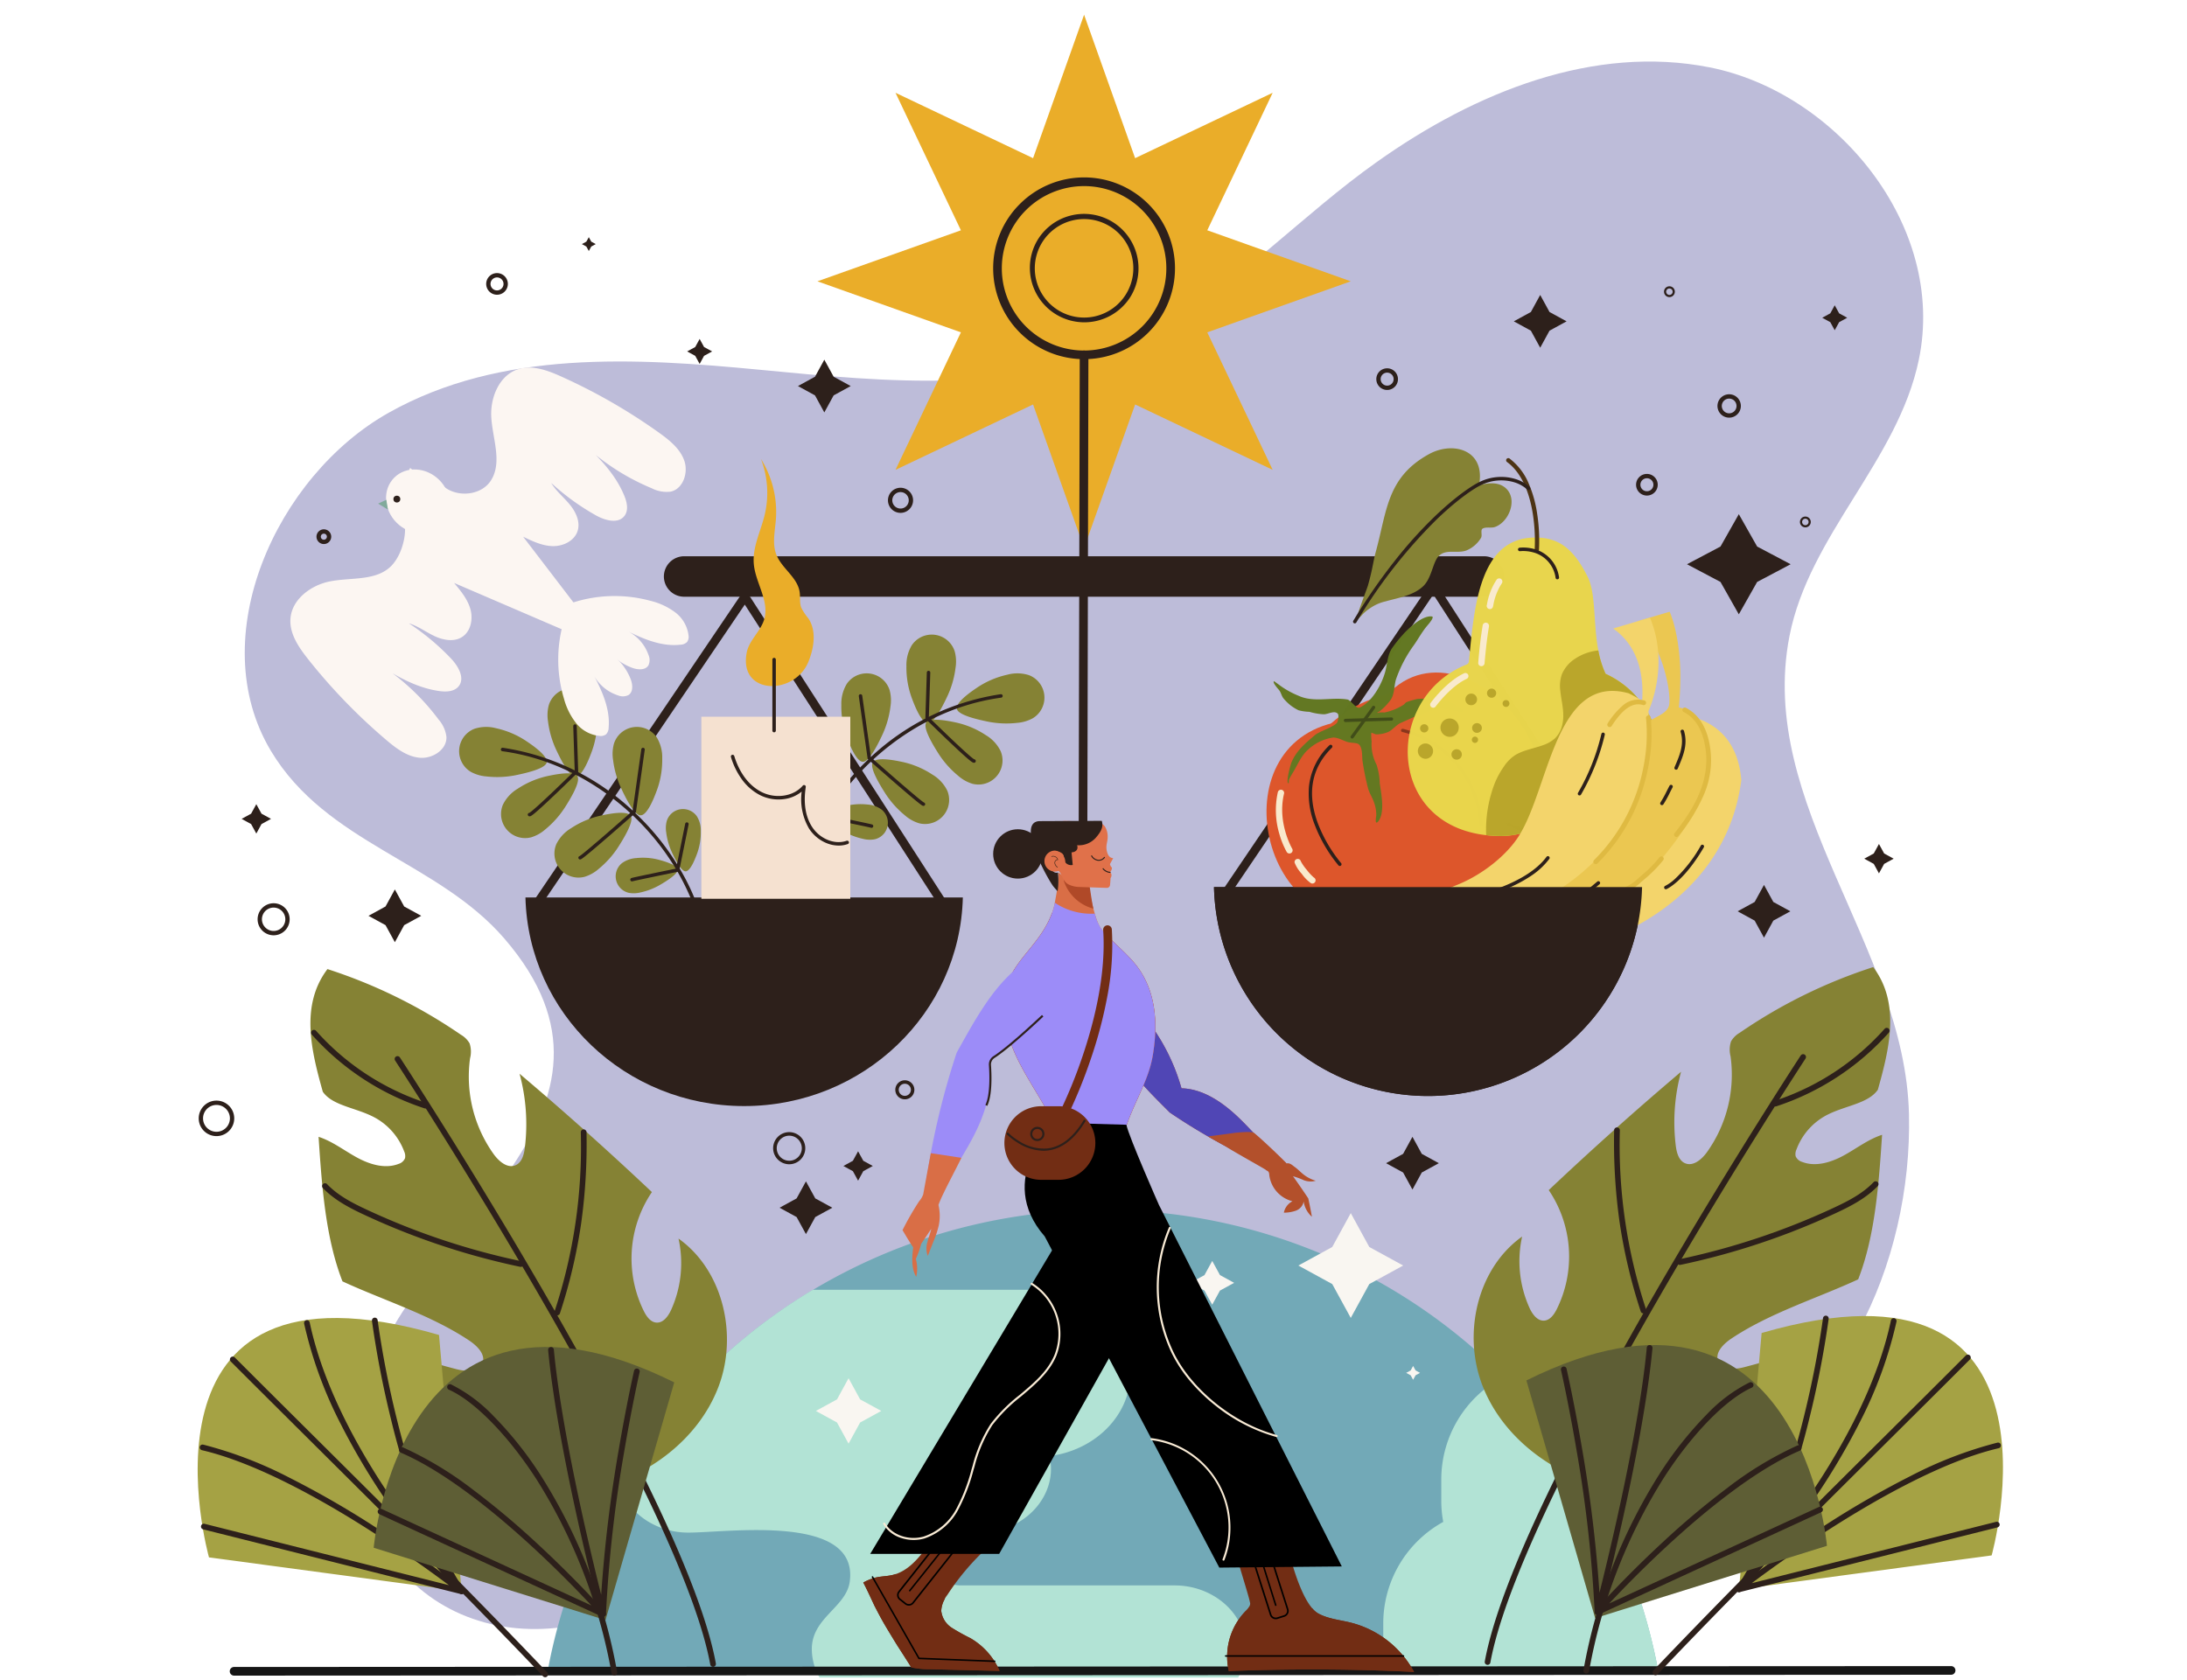 <svg xmlns="http://www.w3.org/2000/svg" xmlns:xlink="http://www.w3.org/1999/xlink" width="505" height="388" viewBox="0 0 505 388">
  <defs>
    <clipPath id="clip-path">
      <rect id="Rectángulo_412871" data-name="Rectángulo 412871" width="505" height="388" transform="translate(915 299)" fill="#fff" stroke="#707070" stroke-width="1" opacity="0.47"/>
    </clipPath>
    <filter id="Trazado_995380" x="47.514" y="5.217" width="405.564" height="380.049" filterUnits="userSpaceOnUse">
      <feOffset dy="3" input="SourceAlpha"/>
      <feGaussianBlur stdDeviation="3" result="blur"/>
      <feFlood flood-opacity="0.161"/>
      <feComposite operator="in" in2="blur"/>
      <feComposite in="SourceGraphic"/>
    </filter>
  </defs>
  <g id="Enmascarar_grupo_1098780" data-name="Enmascarar grupo 1098780" transform="translate(-915 -299)" clip-path="url(#clip-path)">
    <g id="OBJECTS" transform="translate(960.644 298.967)">
      <g transform="matrix(1, 0, 0, 1, -45.64, 0.03)" filter="url(#Trazado_995380)">
        <path id="Trazado_995380-2" data-name="Trazado 995380" d="M309.567,80.212q-3.224,2.288-6.328,4.71C287,97.582,272.188,112.872,253.8,121.536c-26.8,12.628-57.4,9.535-86.493,6.739s-60.042-4.68-85.971,9.9-42.891,51.907-27.194,78.106c12.838,21.427,38.508,25.475,53.939,43.384,34.466,40-19.312,66.638-30.46,99.987-13.02,38.945,16.441,68.011,52.443,57.166,19.971-6.016,36.3-21.07,52.239-35.3,26.05-23.248,54.936-33.671,88.549-27.94,37.191,6.342,73.229,39.159,112.164,28.539,33.289-9.082,50.186-47.786,49.371-81.952-.921-38.615-35.173-71.443-27.6-110.365,4.556-23.419,25.03-40.52,29.879-63.875C441.1,94.939,415.516,64.166,386.352,58.4,359.693,53.128,332.426,63.988,309.567,80.212Z" transform="translate(8.41 -45.84)" fill="#bdbcd9"/>
      </g>
      <path id="Trazado_995381" data-name="Trazado 995381" d="M244.768,57.5,256.552,90.63l31.761-15.1-15.1,31.761,33.133,11.783L273.215,130.86l15.1,31.762-31.761-15.1-11.784,33.134-11.783-33.134-31.761,15.1,15.1-31.762-33.134-11.783,33.134-11.783-15.1-31.761,31.761,15.1Z" transform="translate(-40.086 -54.066)" fill="#eaad29"/>
      <g id="Grupo_1160731" data-name="Grupo 1160731" transform="translate(75.686 82.005)">
        <g id="Grupo_1160730" data-name="Grupo 1160730">
          <g id="Grupo_1160728" data-name="Grupo 1160728" transform="translate(0 55.86)">
            <path id="Trazado_995382" data-name="Trazado 995382" d="M114.318,268.849c.657,26.721,23.007,48.188,50.5,48.188s49.846-21.467,50.5-48.188Z" transform="translate(-114.318 -199.393)" fill="#2d201b"/>
            <path id="Trazado_995383" data-name="Trazado 995383" d="M211.756,271.376a1,1,0,0,1-.841-.458L165,199.709,116.78,270.936a1,1,0,0,1-1.656-1.121l49.071-72.481a1,1,0,0,1,1.669.019L212.6,269.834a1,1,0,0,1-.839,1.542Z" transform="translate(-114.353 -197.895)" fill="#2d201b"/>
          </g>
          <g id="Grupo_1160729" data-name="Grupo 1160729" transform="translate(158.99 53.523)">
            <path id="Trazado_995384" data-name="Trazado 995384" d="M276.737,266.4a49.438,49.438,0,0,0,98.848,0Z" transform="translate(-276.737 -197.004)" fill="#2d201b"/>
            <path id="Trazado_995385" data-name="Trazado 995385" d="M374.175,268.988a1,1,0,0,1-.841-.458l-45.912-71.209L279.2,268.548a1,1,0,0,1-1.656-1.121l49.071-72.481a1,1,0,0,1,1.669.019l46.732,72.481a1,1,0,0,1-.84,1.542Z" transform="translate(-276.771 -195.507)" fill="#2d201b"/>
          </g>
          <path id="Trazado_995386" data-name="Trazado 995386" d="M336.358,197.693H151.649a4.69,4.69,0,0,1-4.676-4.676h0a4.69,4.69,0,0,1,4.676-4.676H336.358a4.69,4.69,0,0,1,4.676,4.676h0A4.69,4.69,0,0,1,336.358,197.693Z" transform="translate(-115.007 -141.833)" fill="#2d201b"/>
          <path id="Línea_1146" data-name="Línea 1146" d="M0,221.265H0a1,1,0,0,1-1-1L-.508,0a1,1,0,0,1,1-1,1,1,0,0,1,1,1L1,220.268A1,1,0,0,1,0,221.265Z" transform="translate(128.503)" fill="#2d201b"/>
        </g>
      </g>
      <g id="Grupo_1160732" data-name="Grupo 1160732" transform="translate(80.764 279.424)">
        <path id="Trazado_995387" data-name="Trazado 995387" d="M376.051,449.395a130.434,130.434,0,0,0-255.5-5.173c-.388,1.711-.727,3.439-1.044,5.174H376.051Z" transform="translate(-119.506 -342.507)" fill="#72a9b7"/>
        <path id="Trazado_995388" data-name="Trazado 995388" d="M380.234,450.227a129.975,129.975,0,0,0-35.708-68.31,26.781,26.781,0,0,0-14.46,23.708V410.7a26.287,26.287,0,0,0,.454,4.772,26.778,26.778,0,0,0-13.851,23.368v5.1a26.453,26.453,0,0,0,.785,6.293h62.78Z" transform="translate(-123.669 -343.339)" fill="#b2e3d5"/>
        <path id="Trazado_995389" data-name="Trazado 995389" d="M152.389,417.512c9.29,0,39.328-4.461,37.289,11.273-.779,5.977-8.766,8.357-8.766,15.607a13.218,13.218,0,0,0,1.791,6.6h96.66a13.265,13.265,0,0,0,1.789-6.6c0-8.073-7.421-14.686-16.485-14.686H215.3c-5.2,0-7.039-5.439-4.942-9.092,3.4-5.92,11-2.2,16.514-4.6,5.594-2.436,9.262-7.648,9.262-13.185a13.045,13.045,0,0,0-.354-2.989c10.522-1.317,18.694-9.4,18.694-19.119,0-10.607-9.758-19.3-21.682-19.3H181.154a130.588,130.588,0,0,0-28.876,23.51,128.514,128.514,0,0,0-15.932,21.258C138.042,412.655,144.614,417.512,152.389,417.512Z" transform="translate(-119.862 -342.906)" fill="#b2e3d5"/>
      </g>
      <path id="Línea_1147" data-name="Línea 1147" d="M0,1.2a1,1,0,0,1-1-1,1,1,0,0,1,1-1L396.479-1a1,1,0,0,1,1,1,1,1,0,0,1-1,1Z" transform="translate(8.408 385.864)" fill="#161616"/>
      <g id="Grupo_1160733" data-name="Grupo 1160733" transform="translate(294.641 223.413)">
        <path id="Trazado_995390" data-name="Trazado 995390" d="M430.247,285.288a118.585,118.585,0,0,0-30.829,15.173,5.42,5.42,0,0,0-1.994,1.986,6.117,6.117,0,0,0-.108,3.448,30.812,30.812,0,0,1-5.459,22.147c-1.194,1.654-3.162,3.35-5.038,2.55-1.491-.636-1.964-2.487-2.161-4.1a44.554,44.554,0,0,1,1.228-17.034q-15.647,13.25-30.558,27.336a27.371,27.371,0,0,1,1.815,27.586c-.61,1.182-1.507,2.45-2.835,2.559-1.6.129-2.755-1.473-3.419-2.932a26.2,26.2,0,0,1-1.705-16.483c-10.407,7.405-13.775,22.469-9.171,34.382s15.982,20.445,28.378,23.523a47.451,47.451,0,0,0,35.969-5.381,43.333,43.333,0,0,0,20.02-30.125,212.374,212.374,0,0,1-23.885,7.764c-2.157.562-5.074.758-5.991-1.274s1.137-4.077,2.979-5.311c8.827-5.925,20-9.374,29.3-13.692,3.987-10.22,4.785-22.442,5.52-33.387-3.191,1.032-5.894,3.158-8.838,4.766s-6.5,2.709-9.626,1.492a2.311,2.311,0,0,1-1.5-1.32,2.508,2.508,0,0,1,.189-1.54,14.81,14.81,0,0,1,6.627-7.752c4.281-2.386,9.861-2.728,12.169-6.053,2.662-9.471,5.249-19.965-1.075-28.334" transform="translate(-337.996 -285.288)" fill="#858234"/>
        <path id="Trazado_995391" data-name="Trazado 995391" d="M341.278,446.9a.66.66,0,0,1-.649-.777c1.652-9.088,6.522-22.107,14.473-38.7,6.348-13.245,14.667-28.793,24.727-46.213,17.123-29.651,33.579-54.789,33.743-55.039a.659.659,0,1,1,1.1.723c-.164.25-16.6,25.361-33.707,54.981-22.611,39.156-36.111,68.369-39.041,84.481A.66.66,0,0,1,341.278,446.9Z" transform="translate(-338.065 -285.736)" fill="#2d201b"/>
        <path id="Trazado_995392" data-name="Trazado 995392" d="M377.91,366.085a.66.66,0,0,1-.627-.456,124.114,124.114,0,0,1-4.885-20.655,132.537,132.537,0,0,1-1.255-21.193.659.659,0,1,1,1.319.02,121,121,0,0,0,6.076,41.421.66.66,0,0,1-.627.863Z" transform="translate(-338.709 -286.101)" fill="#2d201b"/>
        <path id="Trazado_995393" data-name="Trazado 995393" d="M409.155,317.8a.659.659,0,0,1-.2-1.286,58.287,58.287,0,0,0,25.431-16.653.659.659,0,1,1,.985.876,59.878,59.878,0,0,1-26.007,17.03A.659.659,0,0,1,409.155,317.8Z" transform="translate(-339.498 -285.605)" fill="#2d201b"/>
        <path id="Trazado_995394" data-name="Trazado 995394" d="M386.62,355.156a.659.659,0,0,1-.135-1.3,165.039,165.039,0,0,0,35.529-11.827c3.3-1.535,6.745-3.261,9.352-5.986a.659.659,0,0,1,.953.912c-2.765,2.89-6.482,4.752-9.749,6.27a166.361,166.361,0,0,1-35.813,11.921A.662.662,0,0,1,386.62,355.156Z" transform="translate(-339.022 -286.369)" fill="#2d201b"/>
        <path id="Trazado_995395" data-name="Trazado 995395" d="M362.584,398.244a.659.659,0,0,1-.012-1.319,104.9,104.9,0,0,0,61.093-21.178.659.659,0,0,1,.8,1.05A106.227,106.227,0,0,1,362.6,398.244Z" transform="translate(-338.515 -287.209)" fill="#2d201b"/>
      </g>
      <g id="Grupo_1160734" data-name="Grupo 1160734" transform="translate(336.623 304.005)">
        <path id="Trazado_995396" data-name="Trazado 995396" d="M400.585,430.746l58.337-7.836s20.462-72.7-53.113-51.372Z" transform="translate(-381.299 -367.618)" fill="#a5a244"/>
        <path id="Trazado_995397" data-name="Trazado 995397" d="M380.883,450.79a.659.659,0,0,1-.477-1.114c17.5-18.382,34.671-35.446,52.845-53.512,6.3-6.266,12.822-12.745,19.3-19.233a.659.659,0,1,1,.933.932c-6.483,6.489-13,12.969-19.306,19.236-18.167,18.059-35.327,35.117-52.819,53.486A.657.657,0,0,1,380.883,450.79Z" transform="translate(-380.883 -367.825)" fill="#2d201b"/>
        <path id="Trazado_995398" data-name="Trazado 995398" d="M400.585,431.417a.659.659,0,0,1-.552-1.02c7.733-11.84,12.745-28.137,15.588-39.724a223.972,223.972,0,0,0,4.361-22.55.659.659,0,1,1,1.308.165,225.463,225.463,0,0,1-4.389,22.7,186.462,186.462,0,0,1-6.209,20.494,114.285,114.285,0,0,1-6.112,13.782c2.841-3.346,6.744-8.191,10.836-14.024,7.347-10.472,16.823-26.362,20.247-42.589a.659.659,0,0,1,1.29.272,96.929,96.929,0,0,1-8.454,23.19,159.813,159.813,0,0,1-12.017,19.9,181.767,181.767,0,0,1-15.423,19.2A.658.658,0,0,1,400.585,431.417Z" transform="translate(-381.299 -367.631)" fill="#2d201b"/>
        <path id="Trazado_995399" data-name="Trazado 995399" d="M400.585,432.05a.659.659,0,0,1-.408-1.178c.087-.069,8.874-6.965,20.6-14.479a213.454,213.454,0,0,1,19.452-11.188,93.8,93.8,0,0,1,20.022-7.695.659.659,0,0,1,.3,1.284c-12.8,2.977-28.3,11.813-39.051,18.7-7.951,5.095-14.543,9.9-17.967,12.474L459.95,415.8a.659.659,0,0,1,.321,1.279L400.746,432.03A.659.659,0,0,1,400.585,432.05Z" transform="translate(-381.299 -368.263)" fill="#2d201b"/>
      </g>
      <g id="Grupo_1160735" data-name="Grupo 1160735" transform="translate(306.819 310.707)">
        <path id="Trazado_995400" data-name="Trazado 995400" d="M366.309,437.539l53.523-16.7s-5.936-69.708-69.4-38.2Z" transform="translate(-350.436 -374.465)" fill="#5e5e35"/>
        <path id="Trazado_995401" data-name="Trazado 995401" d="M364.563,450.528a.66.66,0,0,1-.649-.779,125.886,125.886,0,0,1,17.466-45.162,84.8,84.8,0,0,1,11.032-13.936,35.536,35.536,0,0,1,9.869-7.364.659.659,0,0,1,.537,1.2c-6,2.677-13.793,10.651-20.33,20.809a124.556,124.556,0,0,0-17.278,44.688A.66.66,0,0,1,364.563,450.528Z" transform="translate(-350.734 -374.664)" fill="#2d201b"/>
        <path id="Trazado_995402" data-name="Trazado 995402" d="M367.042,436.8a.66.66,0,0,1-.659-.636,301.809,301.809,0,0,0-4.235-37.683c-1.807-10.618-3.522-18.157-3.539-18.232a.659.659,0,1,1,1.286-.294c.017.075,1.74,7.65,3.553,18.3a321.086,321.086,0,0,1,4.042,33.454c.973-3.886,2.489-10.109,4.09-17.313,2.486-11.185,5.691-27.086,6.84-39.322a.659.659,0,0,1,1.313.123c-1.156,12.305-4.372,28.267-6.867,39.49-2.7,12.152-5.163,21.523-5.187,21.617A.659.659,0,0,1,367.042,436.8Z" transform="translate(-350.622 -374.479)" fill="#2d201b"/>
        <path id="Trazado_995403" data-name="Trazado 995403" d="M367.209,437.3a.659.659,0,0,1-.493-1.1c.065-.073,6.577-7.372,15.527-15.656a186.938,186.938,0,0,1,15.047-12.643,82.2,82.2,0,0,1,16.086-9.725.659.659,0,0,1,.52,1.212c-10.564,4.533-22.557,14.533-30.757,22.123-5.813,5.381-10.59,10.34-13.223,13.154l48.408-22.276a.659.659,0,0,1,.551,1.2l-51.392,23.649A.657.657,0,0,1,367.209,437.3Z" transform="translate(-350.79 -374.978)" fill="#2d201b"/>
      </g>
      <g id="Grupo_1160736" data-name="Grupo 1160736" transform="translate(26.037 223.87)">
        <path id="Trazado_995404" data-name="Trazado 995404" d="M67.528,285.755a118.584,118.584,0,0,1,30.829,15.173,5.421,5.421,0,0,1,1.994,1.986,6.126,6.126,0,0,1,.108,3.448,30.812,30.812,0,0,0,5.459,22.147c1.2,1.654,3.162,3.35,5.038,2.55,1.491-.636,1.964-2.487,2.161-4.1a44.555,44.555,0,0,0-1.228-17.034q15.647,13.25,30.558,27.336a27.373,27.373,0,0,0-1.815,27.586c.61,1.182,1.506,2.451,2.835,2.559,1.6.129,2.754-1.473,3.419-2.932A26.2,26.2,0,0,0,148.592,348c10.407,7.405,13.775,22.469,9.172,34.382s-15.982,20.445-28.378,23.523a47.451,47.451,0,0,1-35.969-5.381A43.333,43.333,0,0,1,73.4,370.395a212.441,212.441,0,0,0,23.885,7.764c2.157.562,5.074.759,5.992-1.273s-1.138-4.076-2.979-5.311c-8.827-5.925-20-9.374-29.3-13.692-3.987-10.22-4.784-22.442-5.52-33.387,3.191,1.031,5.894,3.158,8.838,4.766s6.5,2.709,9.626,1.492a2.307,2.307,0,0,0,1.5-1.319,2.509,2.509,0,0,0-.189-1.54,14.81,14.81,0,0,0-6.627-7.752c-4.281-2.386-9.861-2.728-12.17-6.053-2.664-9.471-5.252-19.965,1.073-28.334" transform="translate(-63.598 -285.755)" fill="#858234"/>
        <path id="Trazado_995405" data-name="Trazado 995405" d="M157,447.361a.66.66,0,0,1-.648-.542c-2.93-16.113-16.431-45.327-39.044-84.486-17.1-29.619-33.54-54.725-33.7-54.975a.659.659,0,1,1,1.1-.723c.164.25,16.62,25.388,33.743,55.039,10.06,17.42,18.379,32.968,24.727,46.213,7.951,16.59,12.82,29.609,14.473,38.7a.66.66,0,0,1-.649.777Z" transform="translate(-64.032 -286.203)" fill="#2d201b"/>
        <path id="Trazado_995406" data-name="Trazado 995406" d="M121.808,366.551a.66.66,0,0,1-.627-.863,121,121,0,0,0,6.076-41.421.659.659,0,0,1,1.319-.02,132.537,132.537,0,0,1-1.255,21.193,124.117,124.117,0,0,1-4.885,20.655A.66.66,0,0,1,121.808,366.551Z" transform="translate(-64.827 -286.568)" fill="#2d201b"/>
        <path id="Trazado_995407" data-name="Trazado 995407" d="M90.14,318.269a.658.658,0,0,1-.2-.033,59.879,59.879,0,0,1-26.007-17.03.659.659,0,1,1,.985-.876,58.287,58.287,0,0,0,25.431,16.653.659.659,0,0,1-.2,1.286Z" transform="translate(-63.615 -286.072)" fill="#2d201b"/>
        <path id="Trazado_995408" data-name="Trazado 995408" d="M112.254,355.622a.663.663,0,0,1-.137-.014,166.419,166.419,0,0,1-35.813-11.921c-3.266-1.518-6.982-3.379-9.748-6.27a.659.659,0,1,1,.953-.912c2.608,2.726,6.05,4.452,9.352,5.986a165.1,165.1,0,0,0,35.529,11.827.659.659,0,0,1-.135,1.3Z" transform="translate(-63.67 -286.836)" fill="#2d201b"/>
        <path id="Trazado_995409" data-name="Trazado 995409" d="M135.94,398.71h-.012A106.232,106.232,0,0,1,74.06,377.263a.659.659,0,0,1,.8-1.05,104.9,104.9,0,0,0,61.094,21.178.659.659,0,0,1-.012,1.319Z" transform="translate(-63.827 -287.676)" fill="#2d201b"/>
      </g>
      <g id="Grupo_1160737" data-name="Grupo 1160737" transform="translate(0 304.461)">
        <path id="Trazado_995410" data-name="Trazado 995410" d="M97.95,431.212l-58.337-7.836S19.152,350.672,92.727,372Z" transform="translate(-37 -368.084)" fill="#a5a244"/>
        <path id="Trazado_995411" data-name="Trazado 995411" d="M117.411,451.257a.657.657,0,0,1-.478-.2c-17.493-18.37-34.655-35.429-52.823-53.49-6.3-6.266-12.821-12.744-19.3-19.232a.659.659,0,1,1,.933-.932c6.479,6.486,13,12.964,19.3,19.229,18.175,18.067,35.343,35.133,52.849,53.516a.659.659,0,0,1-.477,1.114Z" transform="translate(-37.174 -368.291)" fill="#2d201b"/>
        <path id="Trazado_995412" data-name="Trazado 995412" d="M98.495,431.883a.658.658,0,0,1-.476-.2,181.769,181.769,0,0,1-15.423-19.2,159.811,159.811,0,0,1-12.017-19.9,96.929,96.929,0,0,1-8.454-23.189.659.659,0,1,1,1.29-.272c3.424,16.226,12.9,32.116,20.247,42.588,4.092,5.833,8,10.678,10.836,14.024a114.281,114.281,0,0,1-6.112-13.782,186.465,186.465,0,0,1-6.209-20.494,225.477,225.477,0,0,1-4.389-22.7.659.659,0,0,1,1.308-.165,224.133,224.133,0,0,0,4.365,22.566c2.843,11.582,7.854,27.872,15.584,39.708a.659.659,0,0,1-.552,1.02Z" transform="translate(-37.544 -368.097)" fill="#2d201b"/>
        <path id="Trazado_995413" data-name="Trazado 995413" d="M97.975,432.517a.659.659,0,0,1-.161-.02L38.289,417.545a.659.659,0,0,1,.321-1.279l56.418,14.171c-3.424-2.57-10.016-7.379-17.967-12.474-10.75-6.889-26.251-15.725-39.051-18.7a.659.659,0,0,1,.3-1.284,93.8,93.8,0,0,1,20.022,7.695A213.452,213.452,0,0,1,77.783,416.86c11.725,7.514,20.512,14.41,20.6,14.479a.659.659,0,0,1-.408,1.178Z" transform="translate(-37.024 -368.729)" fill="#2d201b"/>
      </g>
      <g id="Grupo_1160738" data-name="Grupo 1160738" transform="translate(40.646 311.163)">
        <path id="Trazado_995414" data-name="Trazado 995414" d="M132.045,438l-53.523-16.7s5.936-69.708,69.4-38.2Z" transform="translate(-78.522 -374.931)" fill="#5e5e35"/>
        <path id="Trazado_995415" data-name="Trazado 995415" d="M134.468,450.994a.66.66,0,0,1-.648-.54,124.557,124.557,0,0,0-17.278-44.688c-6.537-10.158-14.327-18.132-20.33-20.809a.659.659,0,0,1,.537-1.2,35.536,35.536,0,0,1,9.869,7.364,84.8,84.8,0,0,1,11.032,13.936,125.886,125.886,0,0,1,17.466,45.162.66.66,0,0,1-.649.779Z" transform="translate(-78.901 -375.13)" fill="#2d201b"/>
        <path id="Trazado_995416" data-name="Trazado 995416" d="M132.381,437.269a.659.659,0,0,1-.637-.492c-.025-.093-2.486-9.464-5.187-21.617-2.495-11.223-5.712-27.185-6.867-39.49a.659.659,0,1,1,1.313-.123c1.149,12.236,4.354,28.137,6.84,39.322,1.6,7.2,3.118,13.427,4.09,17.313a321.1,321.1,0,0,1,4.042-33.454c1.813-10.654,3.536-18.229,3.553-18.3a.659.659,0,0,1,1.286.294c-.017.075-1.733,7.621-3.54,18.241a301.8,301.8,0,0,0-4.234,37.674.66.66,0,0,1-.659.636Z" transform="translate(-79.405 -374.945)" fill="#2d201b"/>
        <path id="Trazado_995417" data-name="Trazado 995417" d="M131.532,437.769a.657.657,0,0,1-.275-.06L79.865,414.06a.659.659,0,1,1,.551-1.2l48.408,22.276c-2.635-2.816-7.416-7.78-13.232-13.163-8.2-7.587-20.187-17.583-30.748-22.116a.659.659,0,1,1,.52-1.212,82.21,82.21,0,0,1,16.086,9.725A186.948,186.948,0,0,1,116.5,421.015c8.95,8.284,15.462,15.583,15.527,15.656a.659.659,0,0,1-.493,1.1Z" transform="translate(-78.556 -375.444)" fill="#2d201b"/>
      </g>
      <path id="Elipse_11569" data-name="Elipse 11569" d="M19.994-1A20.988,20.988,0,0,1,34.839,34.839,20.994,20.994,0,1,1,11.822.65,20.863,20.863,0,0,1,19.994-1Zm0,39.988A18.994,18.994,0,1,0,1,19.994,19.015,19.015,0,0,0,19.994,38.988Z" transform="translate(176.404 62.012) rotate(-45)" fill="#2d201b"/>
      <path id="Elipse_11570" data-name="Elipse 11570" d="M11.975-.6a12.574,12.574,0,0,1,8.891,21.465A12.574,12.574,0,0,1,3.084,3.084,12.491,12.491,0,0,1,11.975-.6Zm0,23.949A11.376,11.376,0,1,0,.6,11.975,11.389,11.389,0,0,0,11.975,23.351Z" transform="translate(190.129 53.34) rotate(-14.206)" fill="#2d201b"/>
      <g id="Grupo_1160739" data-name="Grupo 1160739" transform="translate(138.628 146.615)">
        <path id="Trazado_995418" data-name="Trazado 995418" d="M210.028,239.794a8.8,8.8,0,0,1,3.413,3.685,5.56,5.56,0,0,1-6.525,7.542,8.91,8.91,0,0,1-3.3-1.864,21.872,21.872,0,0,1-4.667-5.325c-.74-1.185-3.389-5.354-2.765-6.772.665-1.51,5.332-.519,6.648-.25A20.41,20.41,0,0,1,210.028,239.794Z" transform="translate(-178.987 -207.455)" fill="#858234"/>
        <path id="Trazado_995419" data-name="Trazado 995419" d="M222.622,230.478a8.8,8.8,0,0,1,3.414,3.686,5.56,5.56,0,0,1-6.525,7.542,8.909,8.909,0,0,1-3.3-1.864,21.853,21.853,0,0,1-4.667-5.325c-.74-1.185-3.389-5.354-2.765-6.772.665-1.509,5.332-.519,6.648-.25A20.414,20.414,0,0,1,222.622,230.478Z" transform="translate(-179.253 -207.258)" fill="#858234"/>
        <path id="Trazado_995420" data-name="Trazado 995420" d="M204.189,214.086a8.8,8.8,0,0,1,1.278-4.858,5.56,5.56,0,0,1,9.866,1.461,8.9,8.9,0,0,1,.2,3.787,21.821,21.821,0,0,1-1.99,6.8c-.6,1.26-2.7,5.732-4.231,5.966-1.631.25-3.3-4.221-3.777-5.476A20.415,20.415,0,0,1,204.189,214.086Z" transform="translate(-179.158 -206.834)" fill="#858234"/>
        <path id="Trazado_995421" data-name="Trazado 995421" d="M227.734,216.288a8.791,8.791,0,0,1,5.023.111,5.56,5.56,0,0,1,.88,9.935A8.917,8.917,0,0,1,230,227.411a21.871,21.871,0,0,1-7.072-.35c-1.367-.293-6.2-1.288-6.789-2.723-.623-1.528,3.336-4.192,4.445-4.95A20.393,20.393,0,0,1,227.734,216.288Z" transform="translate(-179.409 -207.027)" fill="#858234"/>
        <path id="Trazado_995422" data-name="Trazado 995422" d="M188.835,223.23a8.8,8.8,0,0,1,1.278-4.858,5.56,5.56,0,0,1,9.866,1.461,8.9,8.9,0,0,1,.2,3.787,21.82,21.82,0,0,1-1.99,6.8c-.6,1.26-2.7,5.732-4.231,5.966-1.631.25-3.3-4.221-3.778-5.477A20.388,20.388,0,0,1,188.835,223.23Z" transform="translate(-178.834 -207.027)" fill="#858234"/>
        <path id="Trazado_995423" data-name="Trazado 995423" d="M179.729,240.468a6.2,6.2,0,0,1,.9-3.423,3.918,3.918,0,0,1,6.952,1.029,6.272,6.272,0,0,1,.141,2.669,15.42,15.42,0,0,1-1.4,4.789c-.425.888-1.9,4.04-2.982,4.2-1.149.176-2.324-2.975-2.662-3.859A14.4,14.4,0,0,1,179.729,240.468Z" transform="translate(-178.641 -207.436)" fill="#858234"/>
        <path id="Trazado_995424" data-name="Trazado 995424" d="M194.767,246.922a6.2,6.2,0,0,1,3.329,1.2,3.918,3.918,0,0,1-1.646,6.833,6.27,6.27,0,0,1-2.671-.1,15.4,15.4,0,0,1-4.644-1.825c-.847-.5-3.853-2.256-3.921-3.346-.072-1.16,3.171-2.049,4.082-2.305A14.365,14.365,0,0,1,194.767,246.922Z" transform="translate(-178.757 -207.678)" fill="#858234"/>
        <path id="Trazado_995425" data-name="Trazado 995425" d="M178.618,266.1a.4.4,0,0,1-.4-.473,51.092,51.092,0,0,1,5.943-16.1,58.44,58.44,0,0,1,10.734-13.6,56.054,56.054,0,0,1,30.524-15.025.4.4,0,1,1,.107.8c-22.481,3.018-42.479,21.963-46.518,44.067A.4.4,0,0,1,178.618,266.1Z" transform="translate(-178.618 -207.139)" fill="#2d201b"/>
        <path id="Trazado_995426" data-name="Trazado 995426" d="M219.872,236.62c-.26,0-.583,0-5.934-5.093-2.59-2.465-5.13-4.962-5.155-4.987a.4.4,0,0,1-.12-.3c.116-3.534.335-10.268.337-10.459a.4.4,0,0,1,.4-.4h0a.4.4,0,0,1,.4.4c0,.163-.278,8.663-.332,10.307.529.518,2.645,2.591,4.838,4.68,4.533,4.32,5.454,4.963,5.637,5.052a.4.4,0,0,1-.074.8Z" transform="translate(-179.261 -207.023)" fill="#2d201b"/>
        <path id="Trazado_995427" data-name="Trazado 995427" d="M207.888,246.7a.4.4,0,0,1-.1-.012c-.18-.045-.515-.129-6.667-5.469-3.006-2.61-5.968-5.233-6-5.259a.4.4,0,0,1-.131-.244l-2.026-14.354a.4.4,0,1,1,.795-.112l2.006,14.208c4.415,3.909,11.532,10.107,12.246,10.461a.4.4,0,0,1-.125.782Z" transform="translate(-178.929 -207.139)" fill="#2d201b"/>
        <path id="Trazado_995428" data-name="Trazado 995428" d="M195.679,252.139a.4.4,0,0,1-.127-.021h0c-.374-.122-6.463-1.384-10.466-2.2a.4.4,0,0,1-.313-.313l-2.154-10.62a.4.4,0,1,1,.786-.159l2.1,10.36c1.8.368,9.814,2.013,10.3,2.175a.4.4,0,0,1-.127.782Z" transform="translate(-178.711 -207.511)" fill="#2d201b"/>
      </g>
      <g id="Grupo_1160740" data-name="Grupo 1160740" transform="translate(60.375 158.988)">
        <path id="Trazado_995429" data-name="Trazado 995429" d="M125.006,252.433a8.8,8.8,0,0,0-3.413,3.686,5.56,5.56,0,0,0,6.525,7.542,8.882,8.882,0,0,0,3.3-1.864,21.852,21.852,0,0,0,4.667-5.325c.74-1.185,3.389-5.354,2.765-6.772-.665-1.51-5.332-.519-6.648-.25A20.4,20.4,0,0,0,125.006,252.433Z" transform="translate(-99.151 -220.094)" fill="#858234"/>
        <path id="Trazado_995430" data-name="Trazado 995430" d="M112.412,243.116A8.8,8.8,0,0,0,109,246.8a5.56,5.56,0,0,0,6.525,7.542,8.882,8.882,0,0,0,3.3-1.864,21.849,21.849,0,0,0,4.666-5.325c.74-1.185,3.389-5.354,2.765-6.772-.665-1.51-5.332-.519-6.648-.25A20.427,20.427,0,0,0,112.412,243.116Z" transform="translate(-98.886 -219.897)" fill="#858234"/>
        <path id="Trazado_995431" data-name="Trazado 995431" d="M130.982,226.725a8.8,8.8,0,0,0-1.278-4.858,5.56,5.56,0,0,0-9.866,1.459,8.9,8.9,0,0,0-.2,3.787,21.821,21.821,0,0,0,1.99,6.8c.6,1.26,2.7,5.732,4.231,5.966,1.631.25,3.3-4.221,3.777-5.477A20.38,20.38,0,0,0,130.982,226.725Z" transform="translate(-99.117 -219.473)" fill="#858234"/>
        <path id="Trazado_995432" data-name="Trazado 995432" d="M107.248,228.927a8.8,8.8,0,0,0-5.023.111,5.56,5.56,0,0,0-.88,9.935,8.916,8.916,0,0,0,3.637,1.078,21.862,21.862,0,0,0,7.071-.35c1.367-.293,6.2-1.288,6.789-2.723.623-1.528-3.336-4.192-4.445-4.95A20.345,20.345,0,0,0,107.248,228.927Z" transform="translate(-98.676 -219.666)" fill="#858234"/>
        <path id="Trazado_995433" data-name="Trazado 995433" d="M146.336,235.868a8.8,8.8,0,0,0-1.278-4.858,5.56,5.56,0,0,0-9.866,1.46,8.9,8.9,0,0,0-.2,3.787,21.821,21.821,0,0,0,1.99,6.8c.6,1.261,2.7,5.732,4.231,5.966,1.631.25,3.3-4.221,3.777-5.476A20.4,20.4,0,0,0,146.336,235.868Z" transform="translate(-99.441 -219.666)" fill="#858234"/>
        <path id="Trazado_995434" data-name="Trazado 995434" d="M155.514,253.106a6.2,6.2,0,0,0-.9-3.423,3.918,3.918,0,0,0-6.952,1.029,6.272,6.272,0,0,0-.141,2.669,15.421,15.421,0,0,0,1.4,4.789c.425.888,1.9,4.04,2.982,4.2,1.149.176,2.324-2.975,2.662-3.86A14.355,14.355,0,0,0,155.514,253.106Z" transform="translate(-99.706 -220.075)" fill="#858234"/>
        <path id="Trazado_995435" data-name="Trazado 995435" d="M140.343,259.561a6.2,6.2,0,0,0-3.329,1.2,3.918,3.918,0,0,0,1.647,6.833,6.27,6.27,0,0,0,2.671-.1,15.4,15.4,0,0,0,4.644-1.825c.847-.5,3.853-2.256,3.92-3.346.072-1.16-3.171-2.049-4.082-2.305A14.348,14.348,0,0,0,140.343,259.561Z" transform="translate(-99.456 -220.318)" fill="#858234"/>
        <path id="Trazado_995436" data-name="Trazado 995436" d="M155.789,278.737a.4.4,0,0,1-.394-.329c-4.039-22.1-24.037-41.049-46.518-44.067a.4.4,0,0,1,.107-.8,56.054,56.054,0,0,1,30.524,15.025,58.441,58.441,0,0,1,10.734,13.6,51.092,51.092,0,0,1,5.943,16.1.4.4,0,0,1-.4.473Z" transform="translate(-98.893 -219.779)" fill="#2d201b"/>
        <path id="Trazado_995437" data-name="Trazado 995437" d="M115.313,249.259a.4.4,0,0,1-.074-.8c.184-.09,1.1-.733,5.638-5.053,2.193-2.09,4.309-4.161,4.837-4.68-.054-1.644-.332-10.144-.332-10.307a.4.4,0,0,1,.8,0c0,.189.222,6.923.338,10.457a.4.4,0,0,1-.12.3c-.025.025-2.565,2.522-5.155,4.987C115.9,249.259,115.573,249.259,115.313,249.259Z" transform="translate(-99.028 -219.662)" fill="#2d201b"/>
        <path id="Trazado_995438" data-name="Trazado 995438" d="M127.217,259.339a.4.4,0,0,1-.125-.782c.714-.354,7.831-6.552,12.246-10.461l2.006-14.208a.4.4,0,0,1,.795.112l-2.026,14.354a.4.4,0,0,1-.131.244c-.03.026-2.992,2.649-6,5.259-6.153,5.341-6.488,5.424-6.668,5.469A.4.4,0,0,1,127.217,259.339Z" transform="translate(-99.279 -219.779)" fill="#2d201b"/>
        <path id="Trazado_995439" data-name="Trazado 995439" d="M139.468,264.776a.4.4,0,0,1-.129-.781c.485-.162,8.5-1.807,10.3-2.175l2.1-10.36a.4.4,0,0,1,.786.159l-2.154,10.62a.4.4,0,0,1-.313.313c-4,.818-10.092,2.08-10.466,2.2A.4.4,0,0,1,139.468,264.776Z" transform="translate(-99.538 -220.15)" fill="#2d201b"/>
      </g>
      <g id="Grupo_1160741" data-name="Grupo 1160741" transform="translate(21.405 84.937)">
        <path id="Trazado_995440" data-name="Trazado 995440" d="M93.734,170.3c3.025,3.025,3.269,7.683.547,10.406s-7.381,2.477-10.406-.547-3.269-7.683-.547-10.406S90.709,167.279,93.734,170.3Z" transform="translate(-59.343 -144.333)" fill="#fcf6f2"/>
        <path id="Trazado_995441" data-name="Trazado 995441" d="M82.4,176.46c4.65,1.467,3.2,10.156-.206,13.649-3.461,3.551-9.247,2.645-14.117,3.585-4.44.857-8.865,4.125-9.191,8.636-.25,3.454,1.9,6.583,4.044,9.3a132.007,132.007,0,0,0,18.089,18.714c2.251,1.91,4.751,3.823,7.69,4.1s6.283-1.832,6.2-4.784a7.445,7.445,0,0,0-1.816-4.047A52.84,52.84,0,0,0,76.224,210.9c5.253,3.584,10.754,7.266,17.051,8.14,1.572.218,3.412.154,4.426-1.069,1.556-1.877-.046-4.664-1.725-6.433a55.466,55.466,0,0,0-9.754-8.152c2.111.641,3.916,2.011,5.912,2.951s4.465,1.412,6.337.244c2.041-1.273,2.619-4.112,1.977-6.431s-2.23-4.239-3.776-6.081L129.9,208.363,105.881,183.27,86.523,167.5Z" transform="translate(-58.867 -144.325)" fill="#fcf6f2"/>
        <path id="Trazado_995442" data-name="Trazado 995442" d="M93.559,169.823c2.56,4.15,9.672,4.145,12.226-.009,2.6-4.225.3-9.613.024-14.565-.255-4.516,1.832-9.6,6.127-11.023,3.288-1.087,6.846.228,10,1.648A132,132,0,0,1,144.51,158.84c2.4,1.717,4.868,3.672,5.857,6.455s-.241,6.541-3.124,7.182a7.442,7.442,0,0,1-4.368-.771,52.821,52.821,0,0,1-18.388-12.764c4.758,4.217,9.674,8.651,12.062,14.544.6,1.471.984,3.271.046,4.553-1.441,1.968-4.534,1.1-6.659-.1a55.439,55.439,0,0,1-10.29-7.465c1.138,1.89,2.907,3.306,4.307,5.011s2.46,3.985,1.786,6.086c-.735,2.291-3.348,3.545-5.753,3.489s-4.655-1.126-6.82-2.174l21.982,28.723-30.2-17.155L84.919,179.54Z" transform="translate(-59.417 -143.825)" fill="#fcf6f2"/>
        <path id="Trazado_995443" data-name="Trazado 995443" d="M81.459,175.02l-1.894.884,2.273,1.389Z" transform="translate(-59.304 -144.484)" fill="#81aa9b"/>
        <circle id="Elipse_11571" data-name="Elipse 11571" cx="0.793" cy="0.793" r="0.793" transform="translate(23.797 29.582)" fill="#2d201b"/>
        <path id="Trazado_995444" data-name="Trazado 995444" d="M123.8,202.133a31.57,31.57,0,0,0-.411,19.441A15.635,15.635,0,0,0,126.2,227.2a7.871,7.871,0,0,0,5.412,2.935,2.07,2.07,0,0,0,1.489-.37,2.254,2.254,0,0,0,.592-1.546c.394-4.427-1.612-8.684-3.693-12.61a9.771,9.771,0,0,0,5.841,5.154,2.913,2.913,0,0,0,2.427-.066c1.146-.735.991-2.46.493-3.728a12.869,12.869,0,0,0-3.562-5.025C131.8,209.012,127.125,205.139,123.8,202.133Z" transform="translate(-60.201 -145.056)" fill="#fcf6f2"/>
        <path id="Trazado_995445" data-name="Trazado 995445" d="M123.985,199.756a31.567,31.567,0,0,1,19.424-.917,15.643,15.643,0,0,1,5.7,2.664,7.874,7.874,0,0,1,3.075,5.334,2.07,2.07,0,0,1-.331,1.5,2.256,2.256,0,0,1-1.529.632c-4.415.509-8.723-1.385-12.7-3.363a9.773,9.773,0,0,1,5.3,5.7,2.91,2.91,0,0,1,0,2.428c-.7,1.166-2.434,1.054-3.714.59a12.889,12.889,0,0,1-5.117-3.429C131.07,207.577,127.077,203.005,123.985,199.756Z" transform="translate(-60.242 -144.963)" fill="#fcf6f2"/>
      </g>
      <g id="Grupo_1160742" data-name="Grupo 1160742" transform="translate(116.31 106.027)">
        <rect id="Rectángulo_412870" data-name="Rectángulo 412870" width="34.389" height="42.051" transform="translate(0 59.553)" fill="#f5e1d0"/>
        <path id="Trazado_995446" data-name="Trazado 995446" d="M166.51,210.106c.553-2.869,3.231-4.906,4.05-7.711,1.229-4.209-2.028-8.38-2.414-12.748-.343-3.886,1.6-7.56,2.515-11.353a21.866,21.866,0,0,0-.871-12.924,23.108,23.108,0,0,1,3.458,13.953c-.208,2.737-.893,5.592.1,8.15,1.238,3.185,4.854,5.222,5.379,8.6.189,1.216-.056,2.5.374,3.658a13.026,13.026,0,0,0,1.644,2.479c1.926,2.892,1.319,6.788.014,10.009C177.578,220.069,164.6,219.991,166.51,210.106Z" transform="translate(-156.04 -165.37)" fill="#eaad29"/>
        <path id="Línea_1148" data-name="Línea 1148" d="M0,16.8a.4.4,0,0,1-.4-.4V0A.4.4,0,0,1,0-.4.4.4,0,0,1,.4,0V16.4A.4.4,0,0,1,0,16.8Z" transform="translate(16.795 46.356)" fill="#2d201b"/>
        <path id="Trazado_995447" data-name="Trazado 995447" d="M187.679,256.167a7.464,7.464,0,0,1-2.9-.608,8.785,8.785,0,0,1-3.918-3.278,13.387,13.387,0,0,1-1.722-8.586,8,8,0,0,1-4.086,1.741,9.55,9.55,0,0,1-5.6-.954,11.964,11.964,0,0,1-4.19-3.7,17.208,17.208,0,0,1-2.46-5.069.4.4,0,1,1,.768-.232c.675,2.24,2.385,6.3,6.25,8.288,3.274,1.689,7.473,1.055,9.559-1.442a.4.4,0,0,1,.7.32c-.4,2.552-.476,6.219,1.453,9.2,1.815,2.8,5.246,4.184,7.981,3.211a.4.4,0,0,1,.269.756A6.278,6.278,0,0,1,187.679,256.167Z" transform="translate(-155.974 -166.853)" fill="#2d201b"/>
      </g>
      <path id="Trazado_995448" data-name="Trazado 995448" d="M184.69,141.961l2.154,3.937,3.937,2.154-3.937,2.154-2.154,3.937-2.154-3.937-3.937-2.154,3.937-2.154Z" transform="translate(-39.989 -58.849)" fill="#2d201b"/>
      <path id="Trazado_995449" data-name="Trazado 995449" d="M155.347,137.068l1.02,1.864,1.864,1.019-1.864,1.02-1.02,1.864-1.019-1.864-1.865-1.02,1.865-1.019Z" transform="translate(-39.437 -58.746)" fill="#2d201b"/>
      <path id="Trazado_995450" data-name="Trazado 995450" d="M423.1,129.122l1.02,1.864,1.864,1.02-1.864,1.019-1.02,1.865-1.019-1.865-1.864-1.019,1.864-1.02Z" transform="translate(-45.09 -58.578)" fill="#2d201b"/>
      <path id="Trazado_995451" data-name="Trazado 995451" d="M129.231,113.052l.566,1.034,1.034.566-1.034.566-.566,1.034-.566-1.034-1.034-.566,1.034-.566Z" transform="translate(-38.913 -58.239)" fill="#2d201b"/>
      <path id="Trazado_995452" data-name="Trazado 995452" d="M83.382,266.962l2.154,3.938,3.937,2.154-3.937,2.153-2.154,3.938-2.154-3.938-3.937-2.153,3.937-2.154Z" transform="translate(-37.85 -61.488)" fill="#2d201b"/>
      <path id="Trazado_995453" data-name="Trazado 995453" d="M400.283,178.412l4.231,7.477,7.735,4.089-7.735,4.09-4.231,7.477-4.231-7.477-7.735-4.09,7.735-4.089Z" transform="translate(-44.417 -59.618)" fill="#2d201b"/>
      <path id="Trazado_995454" data-name="Trazado 995454" d="M323.423,325.331l2.154,3.937,3.937,2.154-3.937,2.154-2.154,3.938-2.154-3.938-3.937-2.154,3.937-2.154Z" transform="translate(-42.918 -62.72)" fill="#2d201b"/>
      <path id="Trazado_995455" data-name="Trazado 995455" d="M180.354,335.842l2.154,3.937,3.937,2.154-3.937,2.154-2.154,3.937-2.154-3.937-3.937-2.154,3.937-2.154Z" transform="translate(-39.898 -62.942)" fill="#2d201b"/>
      <path id="Trazado_995456" data-name="Trazado 995456" d="M353.558,126.689l2.154,3.938,3.938,2.153-3.938,2.154-2.154,3.937-2.153-3.937-3.938-2.154,3.938-2.153Z" transform="translate(-43.555 -58.526)" fill="#2d201b"/>
      <path id="Trazado_995457" data-name="Trazado 995457" d="M406.349,265.894l2.154,3.938,3.937,2.153-3.937,2.154-2.154,3.938-2.154-3.938-3.937-2.154,3.937-2.153Z" transform="translate(-44.669 -61.465)" fill="#2d201b"/>
      <path id="Trazado_995458" data-name="Trazado 995458" d="M50.76,246.842l1.2,2.194,2.194,1.2-2.194,1.2-1.2,2.194-1.2-2.194-2.193-1.2,2.193-1.2Z" transform="translate(-37.219 -61.063)" fill="#2d201b"/>
      <path id="Trazado_995459" data-name="Trazado 995459" d="M192.714,328.747l1.2,2.193,2.194,1.2-2.194,1.2-1.2,2.193-1.2-2.193-2.193-1.2,2.193-1.2Z" transform="translate(-40.216 -62.792)" fill="#2d201b"/>
      <path id="Trazado_995460" data-name="Trazado 995460" d="M433.525,256.238l1.2,2.194,2.194,1.2-2.194,1.2-1.2,2.193-1.2-2.193-2.194-1.2,2.194-1.2Z" transform="translate(-45.3 -61.262)" fill="#2d201b"/>
      <path id="Trazado_995461" data-name="Trazado 995461" d="M54.849,277.632a3.7,3.7,0,1,1,3.7-3.7A3.7,3.7,0,0,1,54.849,277.632Zm0-6.4a2.7,2.7,0,1,0,2.7,2.7A2.7,2.7,0,0,0,54.851,271.234Z" transform="translate(-37.309 -61.568)" fill="#2d201b"/>
      <path id="Trazado_995462" data-name="Trazado 995462" d="M224.812,303.419a2.5,2.5,0,1,1,2.5-2.5A2.5,2.5,0,0,1,224.812,303.419Zm0-4a1.5,1.5,0,1,0,1.5,1.5A1.5,1.5,0,0,0,224.812,299.42Z" transform="translate(-40.923 -62.163)" fill="#2d201b"/>
      <path id="Trazado_995463" data-name="Trazado 995463" d="M317.541,144.007a2.5,2.5,0,1,1-2.5,2.5A2.5,2.5,0,0,1,317.541,144.007Zm0,4a1.5,1.5,0,1,0-1.5-1.5A1.5,1.5,0,0,0,317.541,148.006Z" transform="translate(-42.88 -58.903)" fill="#2d201b"/>
      <path id="Trazado_995464" data-name="Trazado 995464" d="M416.216,181.479a1.249,1.249,0,1,1,1.249-1.249A1.251,1.251,0,0,1,416.216,181.479Zm0-2a.749.749,0,1,0,.748.749A.751.751,0,0,0,416.217,179.48Z" transform="translate(-44.985 -59.636)" fill="#2d201b"/>
      <path id="Trazado_995465" data-name="Trazado 995465" d="M384.149,124.649A1.249,1.249,0,1,1,382.9,125.9,1.251,1.251,0,0,1,384.149,124.649Zm0,2a.749.749,0,1,0-.749-.749A.75.75,0,0,0,384.149,126.648Z" transform="translate(-44.308 -58.489)" fill="#2d201b"/>
      <path id="Trazado_995466" data-name="Trazado 995466" d="M378.816,168.926h0a2.5,2.5,0,1,1-2.5,2.5A2.5,2.5,0,0,1,378.818,168.926Zm0,4a1.5,1.5,0,0,0,0-3v0a1.5,1.5,0,1,0,0,3Z" transform="translate(-44.174 -59.429)" fill="#2d201b"/>
      <path id="Trazado_995467" data-name="Trazado 995467" d="M66.739,185.4a1.7,1.7,0,1,1,1.7-1.7A1.7,1.7,0,0,1,66.739,185.4Zm0-2.4a.7.7,0,1,0,.7.7A.7.7,0,0,0,66.739,183Z" transform="translate(-37.602 -59.705)" fill="#2d201b"/>
      <path id="Trazado_995468" data-name="Trazado 995468" d="M41.359,325a4.1,4.1,0,1,1,4.1-4.1A4.1,4.1,0,0,1,41.359,325Zm0-7.2a3.1,3.1,0,1,0,3.1,3.1A3.1,3.1,0,0,0,41.359,317.8Z" transform="translate(-37.016 -62.551)" fill="#2d201b"/>
      <path id="Trazado_995469" data-name="Trazado 995469" d="M202.743,177.992a2.9,2.9,0,1,1,2.9-2.9A2.9,2.9,0,0,1,202.743,177.992Zm0-4.8a1.9,1.9,0,1,0,1.9,1.9A1.9,1.9,0,0,0,202.743,173.193Z" transform="translate(-40.448 -59.498)" fill="#2d201b"/>
      <path id="Trazado_995470" data-name="Trazado 995470" d="M107.571,126.539a2.5,2.5,0,1,1,2.5-2.5A2.5,2.5,0,0,1,107.571,126.539Zm0-4a1.5,1.5,0,1,0,1.5,1.5A1.5,1.5,0,0,0,107.573,122.54Z" transform="translate(-38.447 -58.428)" fill="#2d201b"/>
      <path id="Trazado_995471" data-name="Trazado 995471" d="M308.744,343.338l4.28,7.824,7.823,4.279-7.823,4.279-4.28,7.823-4.279-7.823-7.823-4.279,7.823-4.279Z" transform="translate(-42.481 -63.1)" fill="#f9f6f1"/>
      <path id="Trazado_995472" data-name="Trazado 995472" d="M190.377,382.3l2.67,4.882,4.882,2.67-4.882,2.669-2.67,4.883-2.67-4.883-4.882-2.669,4.882-2.67Z" transform="translate(-40.078 -63.923)" fill="#f9f6f1"/>
      <path id="Trazado_995473" data-name="Trazado 995473" d="M225.583,384.216l1.442,2.636,2.636,1.442-2.636,1.442-1.442,2.636-1.442-2.636-2.636-1.442,2.636-1.442Z" transform="translate(-40.895 -63.964)" fill="#f9f6f1"/>
      <path id="Trazado_995474" data-name="Trazado 995474" d="M201.89,428.334l1.442,2.636,2.636,1.442-2.636,1.442-1.442,2.636-1.442-2.636-2.636-1.442,2.636-1.442Z" transform="translate(-40.395 -64.895)" fill="#f9f6f1"/>
      <path id="Trazado_995475" data-name="Trazado 995475" d="M290.945,403.9l1.414,2.585,2.584,1.413-2.584,1.414-1.414,2.585-1.413-2.585-2.585-1.414,2.585-1.413Z" transform="translate(-42.277 -64.379)" fill="#f9f6f1"/>
      <path id="Trazado_995476" data-name="Trazado 995476" d="M276.216,354.62l1.788,3.27,3.27,1.788L278,361.466l-1.788,3.269-1.788-3.269-3.269-1.788,3.269-1.788Z" transform="translate(-41.943 -63.339)" fill="#f9f6f1"/>
      <path id="Trazado_995477" data-name="Trazado 995477" d="M323.677,379.395l.566,1.034,1.034.566-1.034.566-.566,1.034-.565-1.034-1.035-.566,1.035-.566Z" transform="translate(-43.018 -63.862)" fill="#f9f6f1"/>
      <g id="Grupo_1160743" data-name="Grupo 1160743" transform="translate(246.808 142.399)">
        <path id="Trazado_995478" data-name="Trazado 995478" d="M303.64,268.448c-11.052-9.327-12.054-26.315-2.239-37.947s26.731-13.5,37.782-4.172,12.054,26.315,2.239,37.947S314.692,277.774,303.64,268.448Z" transform="translate(-289.247 -202.904)" fill="#dd562b"/>
        <path id="Trazado_995479" data-name="Trazado 995479" d="M307.168,227.18c-29.542,3.84-19.729,50.779,7.339,44.85" transform="translate(-289.131 -203.047)" fill="#dd562b"/>
        <path id="Trazado_995480" data-name="Trazado 995480" d="M314.966,224.41c16.8-27.653,60.877,18.013,24.048,40.947" transform="translate(-289.676 -202.806)" fill="#dd562b"/>
        <path id="Trazado_995481" data-name="Trazado 995481" d="M304.6,236.514c-3.438,4.073-9.3,15.805-3.824,20.426" transform="translate(-289.329 -203.244)" fill="#dd562b"/>
        <path id="Trazado_995482" data-name="Trazado 995482" d="M306.266,260.83a.4.4,0,0,1-.3-.136,33.153,33.153,0,0,1-5.5-9.406,19.584,19.584,0,0,1-1.295-8.994,15.361,15.361,0,0,1,4.706-9.349.4.4,0,1,1,.564.571c-4.714,4.655-5.8,10.541-3.223,17.494a32.922,32.922,0,0,0,5.354,9.156.4.4,0,0,1-.3.666Z" transform="translate(-289.349 -203.175)" fill="#2d201b"/>
        <path id="Trazado_995483" data-name="Trazado 995483" d="M339.392,251.59a.371.371,0,0,1-.369-.334c-.955-9.464-5.751-14.789-9.605-17.588a23.4,23.4,0,0,0-8.252-3.863.371.371,0,0,1,.142-.729,23.672,23.672,0,0,1,8.52,3.972,23.385,23.385,0,0,1,6.251,6.72,26.723,26.723,0,0,1,3.683,11.414.371.371,0,0,1-.332.407Z" transform="translate(-289.808 -203.095)" fill="#89361c"/>
        <path id="Trazado_995484" data-name="Trazado 995484" d="M305.76,225.441a3.563,3.563,0,0,1-.252,1.553c-.554,1.005-4.129,2.085-5.114,2.922-2.187,1.859-4.171,3.446-5.41,6.2-.264.587-1.339,4.519-.825,4.952.231.195.08-.609.212-.88.317-.646.715-1.29,1.083-1.911,1.02-1.719,1.724-3.555,3.313-4.971a10.762,10.762,0,0,1,5.7-2.78c1.051-.089,2.342.672,3.241.97.751.25,1.59.2,2.33.377,1.437.347,1.132,3.126,1.3,4.1a61.448,61.448,0,0,0,1.307,6.4c.308,1.065.975,2,1.312,3.048a8.324,8.324,0,0,1,.551,3.112c-.018.153-.29,1.586.041,1.624.141.017.272-.114.364-.222,1.7-2.009.707-6.62.4-8.84a15.023,15.023,0,0,0-.75-4.34,10.042,10.042,0,0,1-1.124-5.361,9.7,9.7,0,0,1-.074-2c.016-.019.974.384,1.086.387a7.2,7.2,0,0,0,2.732-.519c1.12-.482,1.891-1.667,3.071-2.174,2.878-1.238,5.59-2.673,8.725-3.227,1.489-.263,2.992.462,4.453.58.118.01.954.255,1.053.007.193-.483-2.69-1.994-3.147-2.126A21.451,21.451,0,0,0,324,221.6a20.24,20.24,0,0,0-2.336.676c-.433.1-.59.553-.99.754a13.02,13.02,0,0,1-4.26,1.7,7.981,7.981,0,0,0-1.243.01c-.123.028-.369.16-.38.032s.256-.13.364-.222a13.211,13.211,0,0,0,2.729-2.816c.9-1.434.712-3.258,1.222-4.794a30.4,30.4,0,0,1,4.125-7.816c1.059-1.514,1.839-3.017,3.068-4.472.071-.085,1.765-1.987,1.067-2.1-2.152-.348-5.6,2.876-6.815,4.31a28.768,28.768,0,0,0-2.507,3.18c-.911,1.458-1.008,3.4-1.4,5-.708,2.928-3.1,7.31-5.977,8.548-.816.351-2.019-1.733-2.839-1.866-3.682-.6-7.751.771-11.274-.864a19.958,19.958,0,0,1-4.217-2.323c-.1-.086-1.413-1.035-1.427-1.028-.5.213.984,1.842,1.128,2.011.474.558.589,1.377,1.025,1.924a10.094,10.094,0,0,0,3.489,2.768,10.809,10.809,0,0,0,2.52.361,13.554,13.554,0,0,0,3.4.574c.73-.062,1.408-.406,2.161-.47C305.2,224.626,305.766,224.9,305.76,225.441Z" transform="translate(-289.166 -202.526)" fill="rgba(99,120,34,0.99)"/>
        <path id="Trazado_995485" data-name="Trazado 995485" d="M307.754,227.448a.371.371,0,0,1-.011-.742l10.63-.32a.371.371,0,1,1,.022.742l-10.63.32Z" transform="translate(-289.524 -203.038)" fill="rgba(65,77,26,0.99)"/>
        <path id="Trazado_995486" data-name="Trazado 995486" d="M309.333,231.2a.371.371,0,0,1-.3-.589l4.942-6.815a.371.371,0,1,1,.6.436l-4.942,6.815A.371.371,0,0,1,309.333,231.2Z" transform="translate(-289.557 -202.98)" fill="rgba(65,77,26,0.99)"/>
        <path id="Trazado_995487" data-name="Trazado 995487" d="M294.485,258.181a.737.737,0,0,1-.635-.362,19.5,19.5,0,0,1-1.692-4.151,19.078,19.078,0,0,1-.354-9.647.737.737,0,1,1,1.433.345c-1.609,6.683,1.848,12.645,1.883,12.7a.737.737,0,0,1-.634,1.112Z" transform="translate(-289.193 -203.406)" fill="rgba(249,234,206,0.99)"/>
        <path id="Trazado_995488" data-name="Trazado 995488" d="M299.879,265.46a.734.734,0,0,1-.33-.078,8.712,8.712,0,0,1-2.128-2.171,8.193,8.193,0,0,1-1.651-2.583.737.737,0,0,1,1.446-.283,11.122,11.122,0,0,0,1.372,1.965,11.643,11.643,0,0,0,1.629,1.758.737.737,0,0,1-.339,1.392Z" transform="translate(-289.286 -203.75)" fill="rgba(249,234,206,0.99)"/>
      </g>
      <g id="Grupo_1160745" data-name="Grupo 1160745" transform="translate(267.192 103.577)">
        <g id="Grupo_1160744" data-name="Grupo 1160744">
          <path id="Trazado_995489" data-name="Trazado 995489" d="M357.394,185.156c2.405,1.273,4.523,3.679,6.6,7.853,2.513,5.047.628,15.007,4.135,22.388,18.745,8.605,17.117,39.205-8.806,39.132a16.984,16.984,0,0,1-9.505-2.618,18.652,18.652,0,0,1-6.375.952c-26.247-.478-26.967-31.918-7.3-39.648a1.213,1.213,0,0,0,.414-.522c1.243-12.739,2.352-29.444,16.137-28.745A10.983,10.983,0,0,1,357.394,185.156Z" transform="translate(-310.219 -163.312)" fill="rgba(233,214,76,0.99)"/>
          <path id="Trazado_995490" data-name="Trazado 995490" d="M368.521,215.958a22.119,22.119,0,0,1-1.676-5.389,11.893,11.893,0,0,0-5.613,2.076,7.977,7.977,0,0,0-2.767,3.345,8.155,8.155,0,0,0-.4,3.888c.265,2.653,1.11,5.29.429,7.953a6.223,6.223,0,0,1-1.654,3.039,8.006,8.006,0,0,1-2.742,1.568c-2.115.785-4.426,1.1-6.387,2.267a9.025,9.025,0,0,0-2.676,2.69,19.641,19.641,0,0,0-2.08,3.779,29.732,29.732,0,0,0-2.009,12.056c.928.106,1.888.174,2.89.192a18.644,18.644,0,0,0,6.375-.952,16.983,16.983,0,0,0,9.505,2.618C385.638,255.163,387.266,224.563,368.521,215.958Z" transform="translate(-310.609 -163.874)" fill="rgba(186,166,43,0.99)"/>
          <path id="Trazado_995491" data-name="Trazado 995491" d="M352.756,186.839h-.036a.5.5,0,0,1-.461-.532,40.848,40.848,0,0,0-.413-8.109c-.611-3.961-2.136-9.271-5.933-12.067a.5.5,0,1,1,.59-.8,14.086,14.086,0,0,1,4.4,5.788,27.611,27.611,0,0,1,1.93,6.948,41.048,41.048,0,0,1,.419,8.312A.5.5,0,0,1,352.756,186.839Z" transform="translate(-310.72 -162.928)" fill="rgba(77,52,20,0.99)"/>
          <path id="Trazado_995492" data-name="Trazado 995492" d="M317.537,191.453c.783-2.2,2.941-4.191,4.409-5.921,3.989-4.7,7.99-10.23,13.692-12.938,2.616-1.242,7-2.8,9.391-.313,2.54,2.646.442,7.649-2.685,8.757-.874.309-1.968-.052-2.8.342-.671.318-.062,1.546-.442,2.182a7.073,7.073,0,0,1-3.4,2.918c-2.148.761-4.622-.4-6.317,1.23-1.406,1.35-1.635,5.1-3.61,6.992-2.288,2.2-5.818,2.7-8.707,3.526A10.138,10.138,0,0,0,313.5,199.8a9.935,9.935,0,0,0-2.042,1.75c-1.187,1.239-1.194,1.243-1.2,1.2-.089-.733,2.517-7.432,2.715-8.12,1.074-3.717,1.281-5.847,1.818-7.791,2.619-9.5,2.527-17.256,12.316-22.63,5.37-2.947,12.6-1.119,11.67,6.377-.447,3.6-3.041,7.025-5.19,9.772" transform="translate(-309.961 -162.867)" fill="#858234"/>
          <path id="Trazado_995493" data-name="Trazado 995493" d="M309.955,203.459a.4.4,0,0,1-.343-.61,136.419,136.419,0,0,1,10-14.38,100.64,100.64,0,0,1,8.8-9.7c5.162-4.953,9.03-7.378,10.354-7.968a11.29,11.29,0,0,1,8.491-.621,8.6,8.6,0,0,1,3.108,1.824.4.4,0,0,1-.572.563h0a7.974,7.974,0,0,0-2.839-1.643,10.5,10.5,0,0,0-7.862.61c-1.28.57-5.042,2.937-10.125,7.814A117.921,117.921,0,0,0,310.3,203.266.4.4,0,0,1,309.955,203.459Z" transform="translate(-309.955 -163.018)" fill="#2d201b"/>
          <path id="Trazado_995494" data-name="Trazado 995494" d="M357.537,193.638a.4.4,0,0,1-.393-.322,7.062,7.062,0,0,0-4.609-5.73,8.759,8.759,0,0,0-3.618-.451.4.4,0,0,1-.1-.8,9.416,9.416,0,0,1,3.96.479,7.855,7.855,0,0,1,5.158,6.339.4.4,0,0,1-.394.48Z" transform="translate(-310.776 -163.37)" fill="#2d201b"/>
          <path id="Trazado_995495" data-name="Trazado 995495" d="M354.213,253.743q-.345,0-.721-.012a18.412,18.412,0,0,1-7.465-1.8.371.371,0,1,1,.331-.664,18.654,18.654,0,0,0,10.486,1.542.371.371,0,1,1,.135.73A16.605,16.605,0,0,1,354.213,253.743Z" transform="translate(-310.72 -164.74)" fill="rgba(186,166,43,0.99)"/>
          <path id="Trazado_995496" data-name="Trazado 995496" d="M338.6,222.682a1.346,1.346,0,1,0-1.858.59A1.38,1.38,0,0,0,338.6,222.682Z" transform="translate(-310.506 -164.087)" fill="rgba(186,166,43,0.99)"/>
          <path id="Trazado_995497" data-name="Trazado 995497" d="M334.042,229.884a2.107,2.107,0,1,0-2.783.7A2.032,2.032,0,0,0,334.042,229.884Z" transform="translate(-310.381 -164.219)" fill="rgba(186,166,43,0.99)"/>
          <path id="Trazado_995498" data-name="Trazado 995498" d="M343.137,221.124a1.059,1.059,0,1,0-1.445.432A1.066,1.066,0,0,0,343.137,221.124Z" transform="translate(-310.614 -164.064)" fill="rgba(186,166,43,0.99)"/>
          <path id="Trazado_995499" data-name="Trazado 995499" d="M339.758,229.355a1.126,1.126,0,1,0-1.545.473A1.142,1.142,0,0,0,339.758,229.355Z" transform="translate(-310.539 -164.235)" fill="rgba(186,166,43,0.99)"/>
          <path id="Trazado_995500" data-name="Trazado 995500" d="M327.163,229.365a.955.955,0,1,0-1.311.4A.971.971,0,0,0,327.163,229.365Z" transform="translate(-310.28 -164.241)" fill="rgba(186,166,43,0.99)"/>
          <path id="Trazado_995501" data-name="Trazado 995501" d="M334.99,235.688a1.2,1.2,0,1,0-1.614.444A1.184,1.184,0,0,0,334.99,235.688Z" transform="translate(-310.436 -164.368)" fill="rgba(186,166,43,0.99)"/>
          <path id="Trazado_995502" data-name="Trazado 995502" d="M328.071,235.219a1.758,1.758,0,1,0-2.332.6A1.7,1.7,0,0,0,328.071,235.219Z" transform="translate(-310.268 -164.341)" fill="rgba(186,166,43,0.99)"/>
          <path id="Trazado_995503" data-name="Trazado 995503" d="M338.9,232a.722.722,0,1,0-.966.26A.707.707,0,0,0,338.9,232Z" transform="translate(-310.538 -164.304)" fill="rgba(186,166,43,0.99)"/>
          <path id="Trazado_995504" data-name="Trazado 995504" d="M346.293,223.459a.788.788,0,1,0-1.064.3A.782.782,0,0,0,346.293,223.459Z" transform="translate(-310.691 -164.122)" fill="rgba(186,166,43,0.99)"/>
        </g>
        <path id="Trazado_995505" data-name="Trazado 995505" d="M328.444,223.928a.707.707,0,0,1-.571-1.123c.145-.2,3.609-4.921,7.712-6.832a.707.707,0,1,1,.6,1.282c-3.775,1.757-7.132,6.335-7.165,6.381A.706.706,0,0,1,328.444,223.928Z" transform="translate(-310.345 -164.002)" fill="rgba(249,234,206,0.99)"/>
        <path id="Trazado_995506" data-name="Trazado 995506" d="M339.823,214.083l-.062,0a.737.737,0,0,1-.674-.8c.274-3.3.6-6.053,1.03-8.649a.737.737,0,0,1,1.454.241c-.423,2.556-.745,5.266-1.016,8.53A.737.737,0,0,1,339.823,214.083Z" transform="translate(-310.586 -163.751)" fill="#f9eace"/>
        <path id="Trazado_995507" data-name="Trazado 995507" d="M341.818,200.677a.738.738,0,0,1-.717-.909l.069-.286a14.6,14.6,0,0,1,2.216-5.614.737.737,0,1,1,1.17.9,13.3,13.3,0,0,0-1.952,5.061l-.069.288A.737.737,0,0,1,341.818,200.677Z" transform="translate(-310.628 -163.531)" fill="#f9eace"/>
      </g>
      <g id="Grupo_1160746" data-name="Grupo 1160746" transform="translate(278.714 141.328)">
        <path id="Trazado_995508" data-name="Trazado 995508" d="M387.977,227.088c-9.825,4.115-11.824,23.53-17.612,32.7-2.983,4.723-8.586,8.927-13.684,11.079-3.943,1.664-8.482,3.392-12.692,2.648l1.626,3.586s8.342,3.985,20,1.646c0,0,30.391-7.92,34.306-37.86-.574-7.313-4.068-12.19-10.219-14.306A9.9,9.9,0,0,0,387.977,227.088Z" transform="translate(-322.195 -201.963)" fill="#f3d46b"/>
        <path id="Trazado_995509" data-name="Trazado 995509" d="M383.171,201.432l-7.3,2.169c.782,1.139,1.5,2.308,2.4,3.408,2.774,3.37,5.091,11.373,4.824,15.586-.2,3.231-5.829,3.264-7,6.57l-42.07,46.323a32.772,32.772,0,0,0,10.11,1.9c13.224.373,23.852-7.278,27.877-10.064,7.943-5.5,17.752-18.885,19.1-24.784,2.445-10.715-.365-14.356-2.518-17.18a5.535,5.535,0,0,0-3.3-1.805,78.04,78.04,0,0,0,.341-8.081C385.569,211.77,385,205.742,383.171,201.432Z" transform="translate(-321.985 -201.432)" fill="#ebc751"/>
        <path id="Trazado_995510" data-name="Trazado 995510" d="M369.863,205.338c3.307,2.3,7.343,7.1,6.694,16.735a25.228,25.228,0,0,0-3.136-1.778c-16.838-4.648-18.257,21.753-25.313,32.928-2.983,4.724-8.594,8.934-13.692,11.086-3.942,1.664-8.479,3.391-12.69,2.647l1.627,3.588s8.341,3.98,20,1.64c0,0,37.018-9.592,34.66-47.777,0,0,4.991-10.516.341-21.59Z" transform="translate(-321.725 -201.461)" fill="#f3d46b"/>
        <path id="Trazado_995511" data-name="Trazado 995511" d="M321.823,268.433l1.626,3.586a30.249,30.249,0,0,0,9.057,2.187c-.1-.239-.4-.964-.449-1.075-.954-2.309-1.46-3.722-2.217-5.611A17.007,17.007,0,0,1,321.823,268.433Z" transform="translate(-321.727 -202.827)" fill="#5b3817"/>
        <path id="Trazado_995512" data-name="Trazado 995512" d="M321.823,268.433l1.626,3.586a30.249,30.249,0,0,0,9.057,2.187c-.1-.239-.4-.964-.449-1.075-.954-2.309-1.46-3.722-2.217-5.611A17.007,17.007,0,0,1,321.823,268.433Z" transform="translate(-321.727 -202.827)" fill="#5b3817"/>
        <path id="Trazado_995513" data-name="Trazado 995513" d="M366.789,260.253a.546.546,0,0,1-.384-.933,41.128,41.128,0,0,0,11.457-21.8,38.235,38.235,0,0,0,.54-11,.546.546,0,0,1,1.081-.152,38.519,38.519,0,0,1-.54,11.312,43.037,43.037,0,0,1-3.53,10.888,41.712,41.712,0,0,1-8.239,11.536A.544.544,0,0,1,366.789,260.253Z" transform="translate(-322.676 -201.96)" fill="#dfba42"/>
        <path id="Trazado_995514" data-name="Trazado 995514" d="M385.83,253.949a.546.546,0,0,1-.428-.884c4.287-5.437,8.475-12.084,7.034-20.163-.691-3.875-2.346-6.5-4.919-7.809a.546.546,0,1,1,.495-.973c2.894,1.471,4.744,4.361,5.5,8.591a20.085,20.085,0,0,1-1.282,11.31,39.957,39.957,0,0,1-5.969,9.721A.545.545,0,0,1,385.83,253.949Z" transform="translate(-323.078 -201.921)" fill="#dfba42"/>
        <path id="Trazado_995515" data-name="Trazado 995515" d="M373.936,267.342a.546.546,0,0,1-.194-1.056,10.256,10.256,0,0,0,3.044-2.076c.179-.156.365-.318.552-.478a29.635,29.635,0,0,0,4.32-4.341.546.546,0,1,1,.857.676,30.618,30.618,0,0,1-4.469,4.5c-.182.155-.365.315-.542.469a11.246,11.246,0,0,1-3.374,2.274A.545.545,0,0,1,373.936,267.342Z" transform="translate(-322.827 -202.663)" fill="#dfba42"/>
        <path id="Trazado_995516" data-name="Trazado 995516" d="M351,278.813a.546.546,0,0,1-.063-1.088c3.143-.372,6.935-1.227,13.354-4.936a.546.546,0,0,1,.546.945c-6.59,3.807-10.514,4.689-13.772,5.074A.554.554,0,0,1,351,278.813Z" transform="translate(-322.343 -202.949)" fill="#dfba42"/>
        <path id="Trazado_995517" data-name="Trazado 995517" d="M332.8,274.313l1.2,2.733s4.884,1.7,7.975,1.6l-.965-4.482Z" transform="translate(-321.959 -202.968)" fill="#5b3817"/>
        <path id="Trazado_995518" data-name="Trazado 995518" d="M370.073,228.52a.546.546,0,0,1-.456-.845,17.812,17.812,0,0,1,3.375-4.029,5.335,5.335,0,0,1,5.125-1.255.546.546,0,0,1-.322,1.043c-3.02-.931-5.469,2.1-7.264,4.839A.545.545,0,0,1,370.073,228.52Z" transform="translate(-322.746 -201.881)" fill="#dfba42"/>
        <path id="Trazado_995519" data-name="Trazado 995519" d="M362.961,244.479a.4.4,0,0,1-.346-.6,49.962,49.962,0,0,0,5.4-13.6.4.4,0,0,1,.786.16,50.817,50.817,0,0,1-5.493,13.847A.4.4,0,0,1,362.961,244.479Z" transform="translate(-322.596 -202.043)" fill="#2d201b"/>
        <path id="Trazado_995520" data-name="Trazado 995520" d="M340.047,268.489a.4.4,0,0,1-.091-.792,39.459,39.459,0,0,0,5.845-1.991c2.894-1.242,6.815-3.366,9.058-6.431a.4.4,0,1,1,.648.474,17.108,17.108,0,0,1-4.343,4,31.323,31.323,0,0,1-5.059,2.7,39.473,39.473,0,0,1-5.966,2.029A.4.4,0,0,1,340.047,268.489Z" transform="translate(-322.112 -202.658)" fill="#2d201b"/>
        <path id="Trazado_995521" data-name="Trazado 995521" d="M385.752,238.518a.4.4,0,0,1-.368-.56l0-.008c1.219-2.834,2.272-5.282,1.415-8.17a.4.4,0,1,1,.769-.228c.94,3.166-.166,5.738-1.447,8.715l0,.008A.4.4,0,0,1,385.752,238.518Z" transform="translate(-323.077 -202.028)" fill="#2d201b"/>
        <path id="Trazado_995522" data-name="Trazado 995522" d="M382.4,246.977a.4.4,0,0,1-.334-.624,24.028,24.028,0,0,0,1.409-2.54c.218-.433.443-.881.681-1.32a.4.4,0,0,1,.706.382c-.232.428-.454.87-.669,1.3a24.627,24.627,0,0,1-1.458,2.624A.4.4,0,0,1,382.4,246.977Z" transform="translate(-323.006 -202.303)" fill="#2d201b"/>
        <path id="Trazado_995523" data-name="Trazado 995523" d="M360.1,271.489a.4.4,0,0,1-.23-.73c2.239-1.566,4.27-3.258,6.42-5.049l.714-.594a.4.4,0,0,1,.513.617l-.713.593c-2.068,1.723-4.207,3.5-6.473,5.09A.4.4,0,0,1,360.1,271.489Z" transform="translate(-322.535 -202.783)" fill="#2d201b"/>
        <path id="Trazado_995524" data-name="Trazado 995524" d="M383.337,266.7a.4.4,0,0,1-.159-.77,10.341,10.341,0,0,0,2.424-1.771,32.1,32.1,0,0,0,5.806-7.55.4.4,0,0,1,.693.4c-4.6,7.876-8.446,9.585-8.607,9.654A.4.4,0,0,1,383.337,266.7Z" transform="translate(-323.026 -202.601)" fill="#2d201b"/>
      </g>
      <path id="Trazado_995525" data-name="Trazado 995525" d="M276.737,266.4a49.438,49.438,0,0,0,98.848,0Z" transform="translate(-42.061 -61.476)" fill="#2d201b"/>
      <path id="Trazado_995526" data-name="Trazado 995526" d="M203.777,316.4a2.2,2.2,0,1,1,1.556-.647A2.2,2.2,0,0,1,203.777,316.4Zm0-3.6a1.4,1.4,0,1,0,.988,2.384,1.385,1.385,0,0,0,.41-.986A1.4,1.4,0,0,0,203.777,312.8Z" transform="translate(-40.483 -62.447)" fill="#2d201b"/>
      <path id="Trazado_995527" data-name="Trazado 995527" d="M176.478,331.655a3.71,3.71,0,1,1,2.614-1.087A3.7,3.7,0,0,1,176.478,331.655Zm0-6.6a2.894,2.894,0,1,0,2.9,2.9A2.9,2.9,0,0,0,176.478,325.057Z" transform="translate(-39.875 -62.706)" fill="#2d201b"/>
      <g id="Grupo_1160752" data-name="Grupo 1160752" transform="translate(153.696 189.629)">
        <g id="Grupo_1160751" data-name="Grupo 1160751">
          <g id="Grupo_1160750" data-name="Grupo 1160750">
            <g id="Grupo_1160748" data-name="Grupo 1160748" transform="translate(0 11.886)">
              <g id="Grupo_1160747" data-name="Grupo 1160747">
                <path id="Trazado_995528" data-name="Trazado 995528" d="M196.608,435.7c.5.967,1,1.93,1.521,2.883l.015.026q.558,1.015,1.15,2.011,1.238,2.069,2.506,4.124,1.664,2.581,3.306,5.171a19.278,19.278,0,0,0,4.149.413l16.232.394a16.208,16.208,0,0,0-6.759-7.575,48.547,48.547,0,0,1-4.246-2.364,5.336,5.336,0,0,1-2.467-3.921,6.718,6.718,0,0,1,1.414-3.7A57.375,57.375,0,0,1,221.862,423a70.149,70.149,0,0,1-12.607-1.656c-2.225,3.071-4.772,6.363-8.537,7.235-1.3.3-2.676.285-3.975.61a12.419,12.419,0,0,0-2.732,1.122c.935,1.759,1.747,3.585,2.6,5.395" transform="translate(-194.011 -266.262)" fill="#722d14"/>
                <path id="Trazado_995529" data-name="Trazado 995529" d="M281.927,423.8c.289,1.473,2.842,9.432,3.129,10.9.077.4.155.434.063.826a3.2,3.2,0,0,1-.968,1.383,15.052,15.052,0,0,0-3.934,13.888c14.183-.509,28.385-.5,42.789.212a23.025,23.025,0,0,0-14.586-11.383c-2.529-.635-5.218-.86-7.5-2.1-3.3-1.786-5.76-10.2-6.687-13.783" transform="translate(-195.823 -266.313)" fill="#722d14"/>
                <path id="Trazado_995530" data-name="Trazado 995530" d="M218.728,443.3a48.562,48.562,0,0,1-4.246-2.364,5.336,5.336,0,0,1-2.467-3.921,5.4,5.4,0,0,1,.851-2.789,7.282,7.282,0,0,0-5.278,1.661,2.7,2.7,0,0,1-4.45-1.175,28,28,0,0,1-1.621-6.214c-.26.087-.525.166-.8.23-1.3.3-2.676.285-3.975.611a12.416,12.416,0,0,0-2.732,1.122c.934,1.758,1.746,3.584,2.6,5.393.5.967,1,1.93,1.521,2.883l.015.026q.558,1.015,1.15,2.011,1.238,2.069,2.506,4.124,1.664,2.581,3.306,5.171a19.288,19.288,0,0,0,4.149.413l16.232.394A16.2,16.2,0,0,0,218.728,443.3Z" transform="translate(-194.011 -266.413)" fill="#722d14"/>
                <path id="Trazado_995531" data-name="Trazado 995531" d="M308.42,439.895c-2.528-.635-5.218-.861-7.5-2.1a5.336,5.336,0,0,1-1.487-1.286c-.328.571-.661,1.167-1.067,1.751a8.8,8.8,0,0,1-5.531,3.918c-3.956.678-6.671-2.5-7.889-5.954a4.887,4.887,0,0,1-.791.95,15.052,15.052,0,0,0-3.934,13.888c14.183-.509,28.385-.5,42.789.212A23.031,23.031,0,0,0,308.42,439.895Z" transform="translate(-195.823 -266.576)" fill="#722d14"/>
                <path id="Trazado_995532" data-name="Trazado 995532" d="M255.593,293.151a4.8,4.8,0,0,0-3.313,3.618,8.916,8.916,0,0,0,.528,4.833c2.328,6.76,7.81,12.043,13.2,17.435a138.961,138.961,0,0,0,23.468,12.825l3.468-1.092c-4.208-2.973-7.35-7.022-11.027-10.547s-8.247-6.666-13.2-6.774a46.49,46.49,0,0,0-8.533-16.525,11.739,11.739,0,0,0-4.587-3.774" transform="translate(-195.238 -263.555)" fill="#b3502b"/>
                <path id="Trazado_995533" data-name="Trazado 995533" d="M255.593,293.151a4.8,4.8,0,0,0-3.313,3.618,8.916,8.916,0,0,0,.528,4.833c2.328,6.76,7.81,12.043,13.2,17.435a138.961,138.961,0,0,0,23.468,12.825l3.468-1.092c-4.208-2.973-7.35-7.022-11.027-10.547s-8.247-6.666-13.2-6.774a46.49,46.49,0,0,0-8.533-16.525,11.739,11.739,0,0,0-4.587-3.774" transform="translate(-195.238 -263.555)" fill="#5046b5"/>
                <path id="Trazado_995534" data-name="Trazado 995534" d="M257.875,284.575c-2.38-3.125-5.763-5.565-8.234-8.634-1.127-1.4-2.189-5.9-2.715-8.946A18.945,18.945,0,0,1,244,265.682a26.865,26.865,0,0,1-4.283-2.765c.232,2.315-.538,5.41-.833,7.39-1.839,7.9-8.3,11.69-10.608,17.622-2.443,6.285-.485,13.266,2.651,19.308s7.424,11.618,9.672,18.31c5.378.253,8.46-.064,13.824.362.913-7.151,5.859-13.388,7.1-20.5s.9-14.861-3.65-20.834" transform="translate(-194.711 -262.917)" fill="#d96e46"/>
                <path id="Trazado_995535" data-name="Trazado 995535" d="M241.342,264.982c.018.047.03.095.048.142a9.8,9.8,0,0,0,6.755,6.206c-.38-1.467-.883-5.484-1.106-6.777-1.042-.292-1.914,1.542-2.741,1.149a19.925,19.925,0,0,1-3.082-1.894C241.247,264.2,241.287,264.592,241.342,264.982Z" transform="translate(-195.008 -262.936)" fill="#b04928"/>
                <path id="Trazado_995536" data-name="Trazado 995536" d="M257.875,284.777c-1.939-2.546-4.537-4.642-6.773-6.989-3.493.718-7.685-.841-10.369-2.812a10.8,10.8,0,0,1-2.439-2.494c-2.355,6.6-7.91,10.235-10.015,15.65-2.443,6.285-.485,13.266,2.651,19.308s7.424,11.618,9.672,18.31c5.378.253,8.46-.064,13.824.362.913-7.151,5.859-13.388,7.1-20.5S262.425,290.749,257.875,284.777Z" transform="translate(-194.711 -263.119)" fill="#b04928"/>
                <path id="Trazado_995537" data-name="Trazado 995537" d="M257.875,284.727c-2.38-3.125-5.763-5.565-8.234-8.634a11.407,11.407,0,0,1-1.47-3.474,15.146,15.146,0,0,1-9.226-2.513c-.02.117-.04.241-.057.352-1.839,7.9-8.3,11.69-10.608,17.622-2.443,6.285-.485,13.266,2.651,19.308s7.424,11.618,9.672,18.31c5.378.253,8.459-.064,13.824.362.913-7.151,5.859-13.388,7.1-20.5S262.425,290.7,257.875,284.727Z" transform="translate(-194.711 -263.069)" fill="#9c8cf8"/>
                <path id="Trazado_995538" data-name="Trazado 995538" d="M239.069,322.009s-14.013,12.932-2.354,26.26l40.312,76.494,28.287-.268L263.09,341s-6.985-15.806-7.522-18.526Z" transform="translate(-194.815 -264.165)"/>
                <path id="Trazado_995539" data-name="Trazado 995539" d="M244.086,341.118,195.647,422h29.775l36.057-64.284Z" transform="translate(-194.046 -264.568)"/>
                <path id="Trazado_995540" data-name="Trazado 995540" d="M242.076,286.884a5.872,5.872,0,0,0-1.144-3.14,4.255,4.255,0,0,0-3.7-1.745,9.883,9.883,0,0,0-5.4,1.981c-7.011,4.69-11.367,12.793-15.858,20.838a1.935,1.935,0,0,0-.147.335,176.627,176.627,0,0,0-7.253,31.339,2.375,2.375,0,0,0,.32,1.522c.815,1.374,2.579,1.426,3.192.09,2.129-4.647,5.031-8.8,7.417-13.292,2.7-5.086,4.776-11.026,3.919-16.735a1.914,1.914,0,0,1,.8-1.952,53.072,53.072,0,0,0,15.31-14.395c1.156-1.621,2.076-2.673,2.545-4.845" transform="translate(-194.318 -263.32)" fill="#9c8cf8"/>
                <path id="Trazado_995541" data-name="Trazado 995541" d="M209.8,329.191s-1.449,7.815-1.753,9.505a4.7,4.7,0,0,1-.937,1.589,66.166,66.166,0,0,0-3.843,6.681c.8,1.351,1.594,2.7,2.465,3.981-.263,2.3-.491,4.78.694,6.8a8.251,8.251,0,0,0-.088-4.13,20.584,20.584,0,0,0,1.241-3.482l2.324-3.465c-.219,1.049-.636,2.048-.893,3.088a4.947,4.947,0,0,0,.09,3.156l1.35-3.424a21.931,21.931,0,0,0,1.183-3.6,10.881,10.881,0,0,0-.065-4.726c.64-2.054,4.4-8.941,5.285-10.9Z" transform="translate(-194.206 -264.316)" fill="#d96e46"/>
                <path id="Trazado_995542" data-name="Trazado 995542" d="M275.312,325.218c-.377.071,6.665-.875,6.283-.84,1.347-.124,3.855-.352,4.371.042,1.5,1.148,7.2,6.584,7.472,7.028.838-.141,1.234.336,1.928.832s1.277,1.132,1.944,1.666a8.355,8.355,0,0,0,2.9,1.508,4.377,4.377,0,0,1-2.73-.109,17.476,17.476,0,0,0-2.528-.934c.894,1.231,2.611,3.718,3.53,5.121q.461,2.11.837,4.238a5.812,5.812,0,0,1-1.9-3.519,2.79,2.79,0,0,1-1.767,2.1,8.149,8.149,0,0,1-2.81.476,3.811,3.811,0,0,1,1.987-2.639,7.15,7.15,0,0,1-5.36-6.11,1.472,1.472,0,0,0-.164-.673c-.143-.219-.882-.526-.636-.435.772.284-7.207-4.091-9.249-5.439" transform="translate(-195.727 -264.211)" fill="#b3502b"/>
                <path id="Trazado_995543" data-name="Trazado 995543" d="M224.388,448.836h-.007l-17.472-.665a.176.176,0,0,1-.146-.089l-10.732-18.8a.176.176,0,0,1,.306-.175l10.683,18.718,17.374.661a.176.176,0,0,1-.007.352Z" transform="translate(-194.057 -266.427)"/>
                <path id="Línea_1149" data-name="Línea 1149" d="M41.044.176H0A.176.176,0,0,1-.176,0,.176.176,0,0,1,0-.176H41.044A.176.176,0,0,1,41.22,0,.176.176,0,0,1,41.044.176Z" transform="translate(83.687 181.013)"/>
                <path id="Trazado_995544" data-name="Trazado 995544" d="M290.923,395.131a.235.235,0,0,1-.06-.008,39.5,39.5,0,0,1-14.052-7.242,40.51,40.51,0,0,1-5.827-5.624,31.574,31.574,0,0,1-4.265-6.459,35.34,35.34,0,0,1-.678-29.06.235.235,0,1,1,.432.186,34.807,34.807,0,0,0,.669,28.668c4.219,8.655,14.023,16.5,23.841,19.077a.235.235,0,0,1-.06.462Z" transform="translate(-195.478 -264.689)" fill="#f9ebd5"/>
                <path id="Trazado_995545" data-name="Trazado 995545" d="M205.738,419.18a9.224,9.224,0,0,1-2.876-.458,7.369,7.369,0,0,1-4.126-3.206.235.235,0,0,1,.406-.236c1.608,2.762,5.447,4.1,8.93,3.109a13.376,13.376,0,0,0,7.617-6.561,42.1,42.1,0,0,0,3.423-8.939q.121-.4.242-.808a32.989,32.989,0,0,1,4.15-9.668,36.965,36.965,0,0,1,6.739-6.747c3.3-2.776,6.408-5.4,8.009-9.183a13.389,13.389,0,0,0-5.346-16.252.235.235,0,1,1,.24-.4,13.93,13.93,0,0,1,5.539,16.84c-1.645,3.888-4.946,6.67-8.139,9.359a36.616,36.616,0,0,0-6.657,6.657,32.6,32.6,0,0,0-4.085,9.534q-.121.4-.241.808a42.452,42.452,0,0,1-3.465,9.038,13.838,13.838,0,0,1-7.9,6.78A9.025,9.025,0,0,1,205.738,419.18Z" transform="translate(-194.115 -264.967)" fill="#f9ebd5"/>
                <path id="Trazado_995546" data-name="Trazado 995546" d="M278.629,424.73a.235.235,0,0,1-.219-.32,20.3,20.3,0,0,0-16.423-27.5.235.235,0,1,1,.058-.466,20.845,20.845,0,0,1,16.8,28.141A.235.235,0,0,1,278.629,424.73Z" transform="translate(-195.447 -265.741)" fill="#f9ebd5"/>
                <path id="Trazado_995547" data-name="Trazado 995547" d="M223.252,317.583l-.435-.208c1.153-2.411.953-7.239.813-9.2a2.267,2.267,0,0,1,1.044-2.072c3.643-2.331,11.131-9.445,11.206-9.517l.333.349c-.076.072-7.6,7.217-11.279,9.574a1.785,1.785,0,0,0-.822,1.632C224.287,310.625,224.411,315.159,223.252,317.583Z" transform="translate(-194.624 -263.631)" fill="#2d201b"/>
                <path id="Línea_1150" data-name="Línea 1150" d="M3.505,11.348a.176.176,0,0,1-.168-.124L-.168.053A.176.176,0,0,1-.053-.168a.176.176,0,0,1,.221.115L3.674,11.119a.176.176,0,0,1-.168.229Z" transform="translate(91.733 158.113)"/>
                <path id="Trazado_995548" data-name="Trazado 995548" d="M291.182,438.78a1.417,1.417,0,0,1-1.357-.99l-4.6-14.429a1.423,1.423,0,0,1,.922-1.785l1.574-.5a1.422,1.422,0,0,1,1.785.923l4.6,14.43a1.423,1.423,0,0,1-.922,1.784l-1.574.5A1.413,1.413,0,0,1,291.182,438.78Zm-3.031-17.4a1.04,1.04,0,0,0-.315.049l-1.574.5a1.049,1.049,0,0,0-.679,1.316l4.6,14.429a1.058,1.058,0,0,0,1,.729,1.04,1.04,0,0,0,.315-.049l1.574-.5a1.049,1.049,0,0,0,.679-1.315l-4.6-14.43A1.046,1.046,0,0,0,288.151,421.382Z" transform="translate(-195.939 -266.259)"/>
              </g>
              <path id="Línea_1151" data-name="Línea 1151" d="M0,9.325a.175.175,0,0,1-.11-.039.176.176,0,0,1-.028-.248L7.17-.11a.176.176,0,0,1,.248-.028A.176.176,0,0,1,7.445.11L.138,9.259A.176.176,0,0,1,0,9.325Z" transform="translate(10.731 156.778)"/>
              <path id="Trazado_995549" data-name="Trazado 995549" d="M204.7,435.622a1.424,1.424,0,0,1-.88-.305l-1.3-1.025a1.423,1.423,0,0,1-.232-2l9.4-11.875a1.423,1.423,0,0,1,2-.232l1.3,1.025a1.424,1.424,0,0,1,.232,2l-9.4,11.876A1.414,1.414,0,0,1,204.7,435.622Zm8.107-15.365a1.042,1.042,0,0,0-.823.4l-9.4,11.875a1.048,1.048,0,0,0,.171,1.471l1.3,1.025a1.051,1.051,0,0,0,1.47-.17l9.4-11.876a1.05,1.05,0,0,0-.171-1.471l-1.3-1.025A1.034,1.034,0,0,0,212.809,420.257Z" transform="translate(-194.183 -266.235)"/>
            </g>
            <g id="Grupo_1160749" data-name="Grupo 1160749" transform="translate(38.688)">
              <path id="Trazado_995550" data-name="Trazado 995550" d="M251.9,262.6a1.067,1.067,0,0,1,.127,1.337c-.014.019-.027.035-.042.052,0,.492-.066,1.044-.108,1.574a.736.736,0,0,1-.733.7l-6.4-.212a5.909,5.909,0,0,1-2.445-.58c-1.389-.692-1.352-2.165-2.3-3.127-1.741-1.76-4.32-3.212-4.2-5.782a6.5,6.5,0,0,1,.078-.761,5.791,5.791,0,0,1,5.788-4.993l7.116.235a2.618,2.618,0,0,1,1.924,1.068,4.389,4.389,0,0,1,.62,2.387c.017.909-.379,1.8-.274,2.7a3.716,3.716,0,0,0,.4,1.448,1.381,1.381,0,0,0,1.156.755c-.257.43-.5.942-.758,1.371a1.791,1.791,0,0,0,.346.709.656.656,0,0,0,.108.083A1.455,1.455,0,0,1,251.9,262.6Z" transform="translate(-233.581 -250.776)" fill="#e0714a"/>
              <path id="Trazado_995551" data-name="Trazado 995551" d="M238.785,265.983c.3.362.61.709.927,1.048a15.664,15.664,0,0,0,.066-4.3c-.929.154-1.062-.305-1.7-.972a2.662,2.662,0,0,1-.638-2.521,1.921,1.921,0,0,1,1.1-1.3c.952-.361,2.627.133,2.587,1.112a1.726,1.726,0,0,0,2.084,1.915l-.276-2.908c1.045-.068,1.605-.7,1.286-1.653a5.244,5.244,0,0,0,4.342-1.755c1.034-1.212,1.82-2.376,1.355-3.875l-14.268.065C229.872,250.867,237.617,264.567,238.785,265.983Z" transform="translate(-233.533 -250.775)" fill="#2d201b"/>
              <path id="Trazado_995552" data-name="Trazado 995552" d="M241.548,260.683a2.424,2.424,0,1,1-2.379-2.889A2.671,2.671,0,0,1,241.548,260.683Z" transform="translate(-233.602 -250.923)" fill="#e0714a"/>
              <path id="Trazado_995553" data-name="Trazado 995553" d="M239.788,261.741a.07.07,0,0,1-.044-.015,1.5,1.5,0,0,1-.643-1.021.849.849,0,0,1,.269-.666.628.628,0,0,1,.4-.177,1,1,0,0,0-.483-.541.983.983,0,0,0-.808-.073.07.07,0,0,1-.05-.131,1.177,1.177,0,0,1,1.5.8.07.07,0,0,1-.078.085.47.47,0,0,0-.39.136.716.716,0,0,0-.224.554,1.413,1.413,0,0,0,.591.921.07.07,0,0,1-.044.125Z" transform="translate(-233.637 -250.951)" fill="#472a1c"/>
            </g>
          </g>
          <path id="Trazado_995554" data-name="Trazado 995554" d="M249.514,260.181a1.741,1.741,0,0,1-.251-.018,2.1,2.1,0,0,1-1.484-1.047.121.121,0,1,1,.209-.12,1.877,1.877,0,0,0,1.31.928,1.5,1.5,0,0,0,1.435-.595.121.121,0,1,1,.2.137A1.731,1.731,0,0,1,249.514,260.181Z" transform="translate(-195.148 -250.95)" fill="#2d201b"/>
          <path id="Trazado_995555" data-name="Trazado 995555" d="M252.193,263.035h-.008a2.383,2.383,0,0,1-1.685-.879.121.121,0,1,1,.189-.15,2.137,2.137,0,0,0,1.512.789.121.121,0,0,1-.008.241Z" transform="translate(-195.206 -251.014)" fill="#2d201b"/>
        </g>
        <path id="Trazado_995556" data-name="Trazado 995556" d="M239.8,335.114h-4a8.5,8.5,0,0,1-8.5-8.5h0a8.5,8.5,0,0,1,8.5-8.5h4a8.5,8.5,0,0,1,8.5,8.5h0A8.5,8.5,0,0,1,239.8,335.114Z" transform="translate(-194.714 -252.197)" fill="#722d14"/>
        <path id="Trazado_995557" data-name="Trazado 995557" d="M240.785,321.039a1,1,0,0,1-.887-1.46,112.377,112.377,0,0,0,5.781-14.036c2.545-7.52,5.428-18.658,4.713-29.019a1,1,0,1,1,2-.138,63.229,63.229,0,0,1-1.078,15.665,102.1,102.1,0,0,1-3.747,14.166,114.385,114.385,0,0,1-5.889,14.282A1,1,0,0,1,240.785,321.039Z" transform="translate(-194.999 -251.317)" fill="#722d14"/>
        <path id="Trazado_995558" data-name="Trazado 995558" d="M236.325,328.473a11.467,11.467,0,0,1-5.783-1.763,14.757,14.757,0,0,1-2.8-2.156l.348-.334A14.572,14.572,0,0,0,230.8,326.3a10.484,10.484,0,0,0,6.444,1.634c3.187-.366,6.033-2.611,8.459-6.674l.414.247c-2.508,4.2-5.476,6.524-8.822,6.907A8.571,8.571,0,0,1,236.325,328.473Z" transform="translate(-194.727 -252.266)" fill="#2d201b"/>
        <path id="Trazado_995559" data-name="Trazado 995559" d="M235.037,326.267a1.641,1.641,0,1,1,1.641-1.641A1.643,1.643,0,0,1,235.037,326.267Zm0-2.8a1.159,1.159,0,1,0,1.159,1.159A1.16,1.16,0,0,0,235.037,323.467Z" transform="translate(-194.848 -252.305)" fill="#2d201b"/>
        <circle id="Elipse_11572" data-name="Elipse 11572" cx="5.698" cy="5.698" r="5.698" transform="translate(29.992 1.943)" fill="#2d201b"/>
      </g>
      <path id="Trazado_995560" data-name="Trazado 995560" d="M398.216,155.533a2.7,2.7,0,1,1,2.7-2.7A2.7,2.7,0,0,1,398.216,155.533Zm0-4.4a1.7,1.7,0,1,0,1.7,1.7A1.7,1.7,0,0,0,398.216,151.134Z" transform="translate(-44.58 -59.032)" fill="#2d201b"/>
    </g>
  </g>
</svg>
